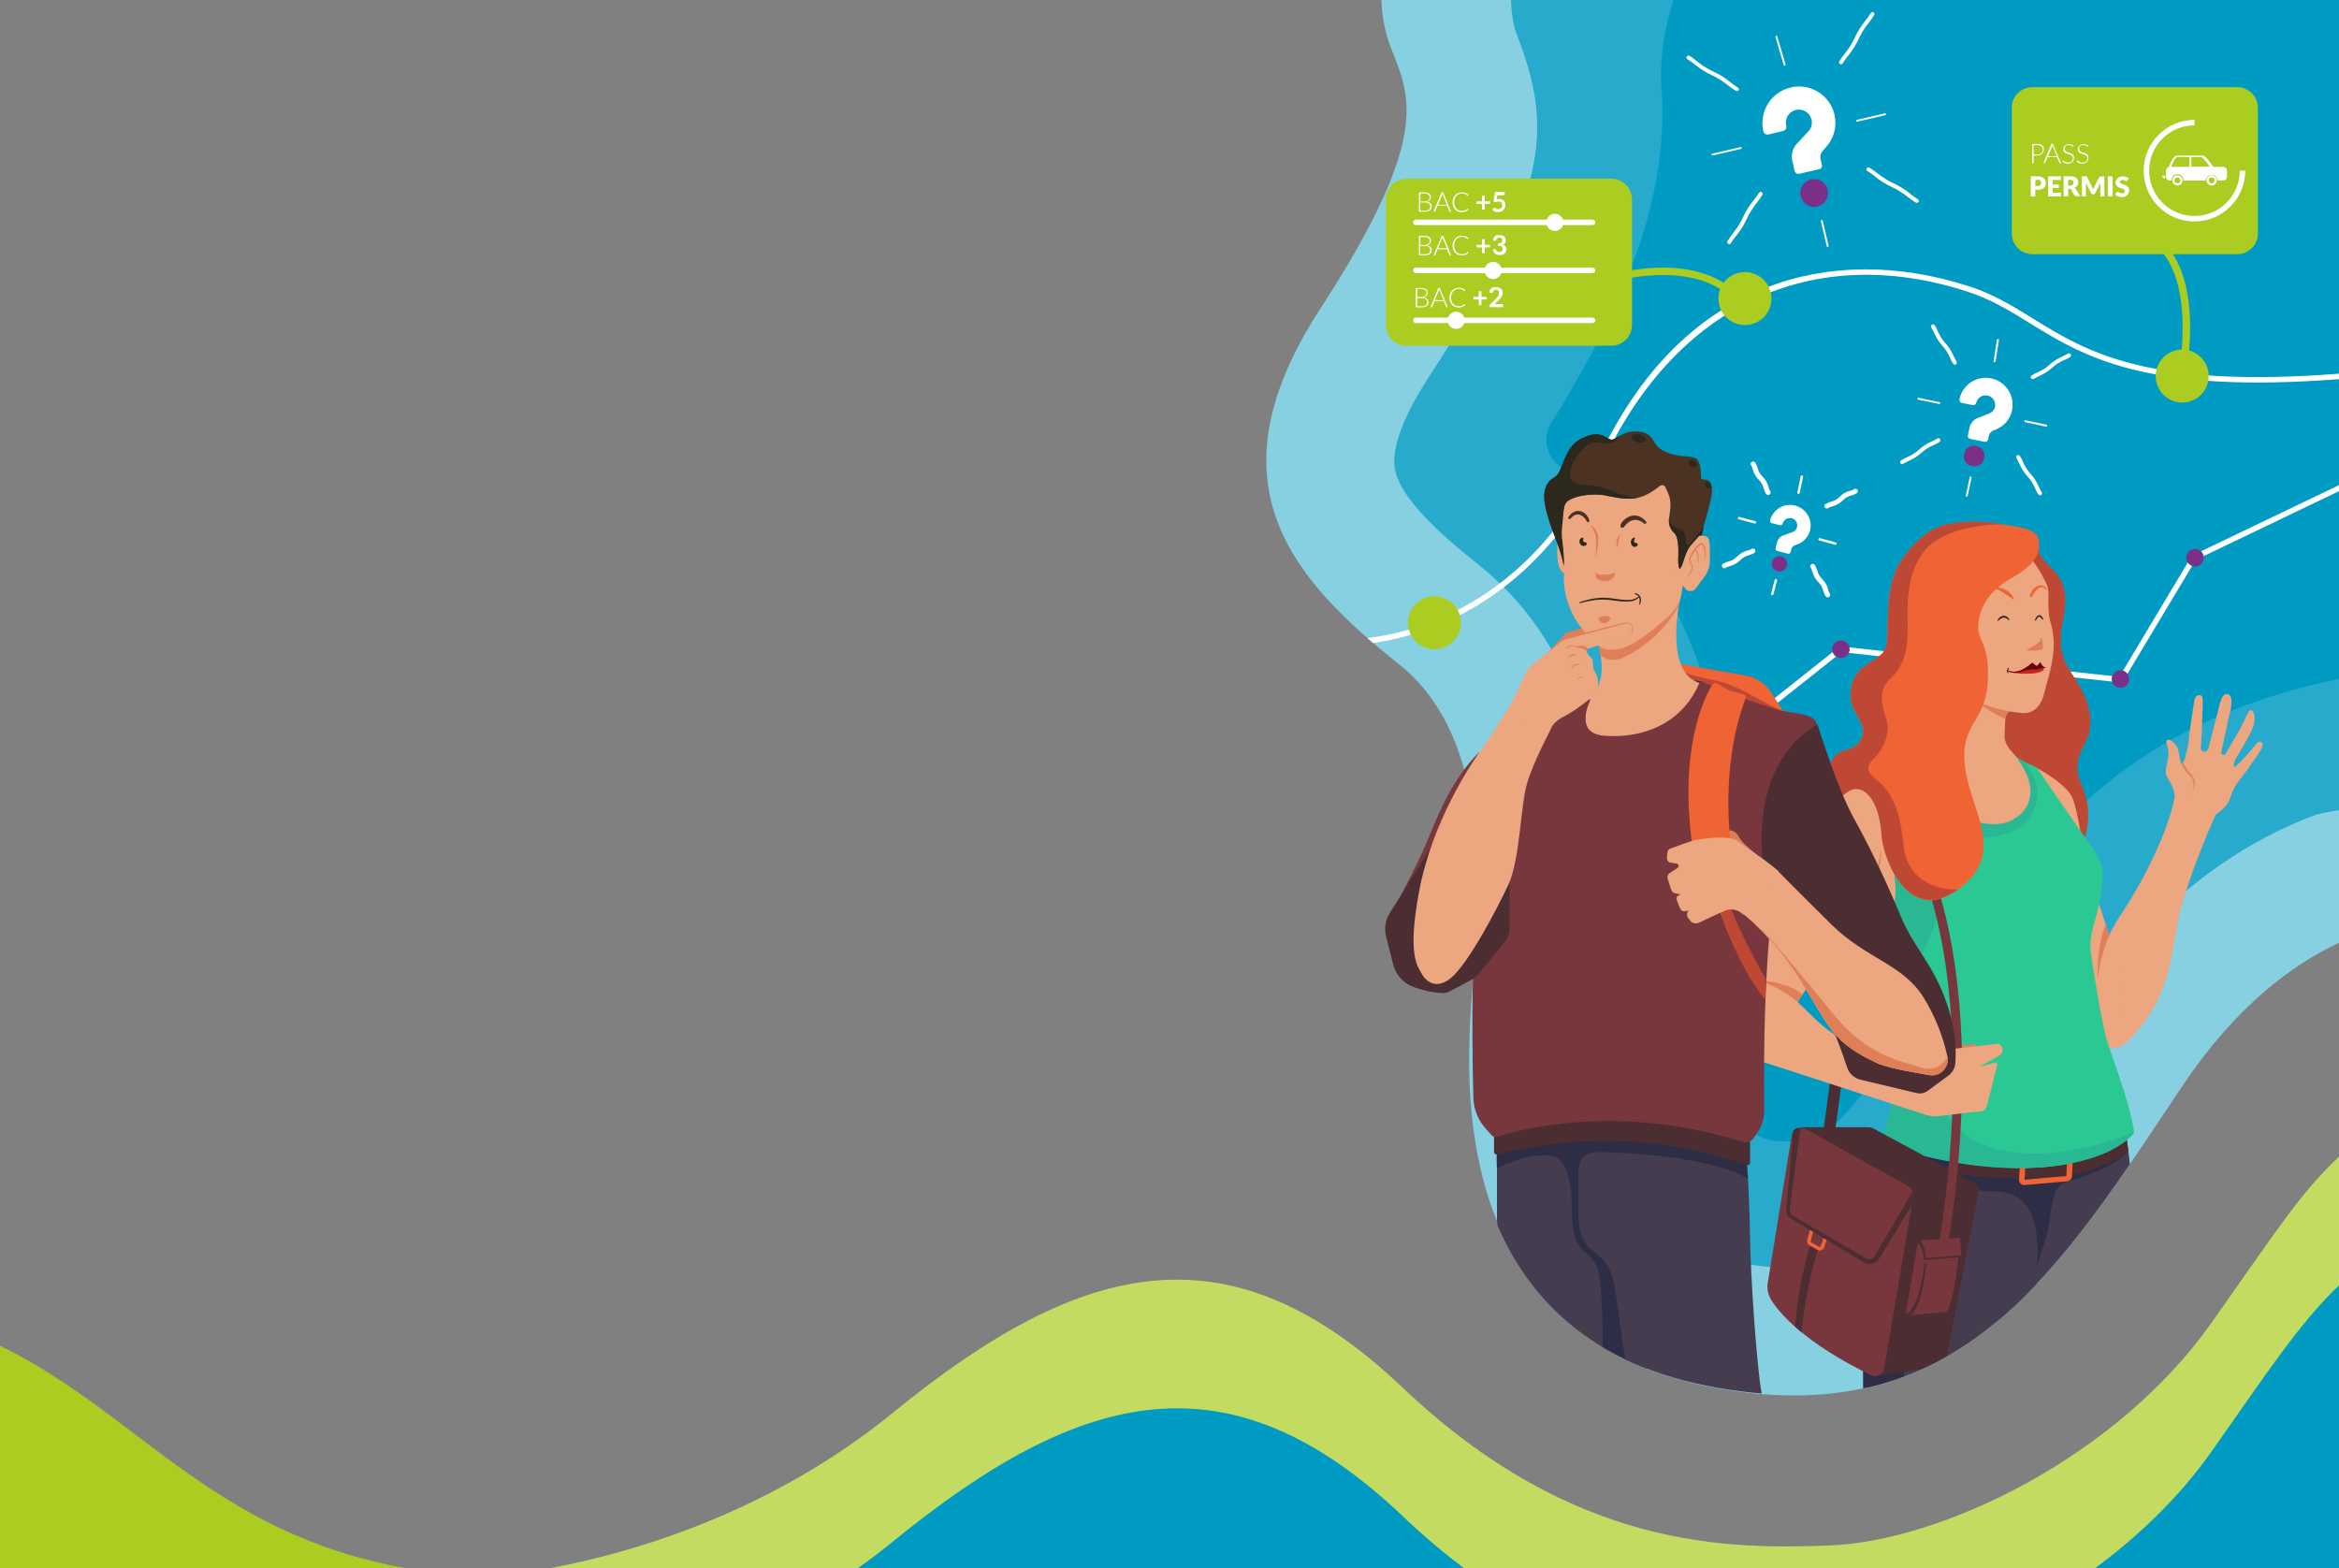 <?xml version="1.0" encoding="utf-8"?>
<!-- Generator: Adobe Illustrator 22.0.1, SVG Export Plug-In . SVG Version: 6.00 Build 0)  -->
<svg version="1.1" id="Calque_1" xmlns="http://www.w3.org/2000/svg" xmlns:xlink="http://www.w3.org/1999/xlink" x="0px" y="0px"
	 viewBox="0 0 1280 858.2" style="enable-background:new 0 0 1280 858.2;" xml:space="preserve">
<rect x="0" y="0" width="1280" height="858.2" fill="#808080" stroke="none"/>
<style type="text/css">
	.st0{fill:#C3DB61;}
	.st1{fill:#87D0E2;}
	.st2{fill:#27AACB;}
	.st3{fill:#009BC2;}
	.st4{fill:#ABCC21;}
	.st5{fill:#FFFFFF;}
	.st6{fill:#7B2F87;}
	.st7{clip-path:url(#SVGID_2_);}
	.st8{fill:#463C50;}
	.st9{fill:#2D2D46;}
	.st10{fill:none;}
	.st11{fill:#4B2D32;}
	.st12{fill:#F06335;}
	.st13{fill:#ECA680;}
	.st14{fill:#DF7F58;}
	.st15{fill:#BE4834;}
	.st16{fill:#2AC994;}
	.st17{fill:#2AB794;}
	.st18{fill:#78373C;}
	.st19{fill:#2D281E;}
	.st20{fill:#C62424;}
	.st21{fill:#660808;}
	.st22{clip-path:url(#SVGID_4_);}
	.st23{fill:#4B3223;}
	.st24{fill:#047D99;}
</style>
<title>maquette portrait v2</title>
<path class="st0" d="M1210.3,723.8c-51.9,73.6-147.8,119.8-209.6,122c-53.8,1.9-139.2,2.8-233-86.3S593.5,687.6,488.8,773
	c-72.8,59.4-154.7,80-197.9,87H1280V633C1258.7,653,1246,673.3,1210.3,723.8z"/>
<path class="st1" d="M722.3,169.3c-61.9,95.3-15.4,147.4,43.5,194.4s40.7,152.4,38.8,193.7s-7.7,174,130.4,201.4
	s192.5-64.8,259.3-164.5c29.1-43.5,60.1-66.4,85.8-78.4V0H756c0.2,9.1,2,18.2,5.4,26.7C771.3,52.6,784.2,74,722.3,169.3z"/>
<path class="st2" d="M781,207.8c-12,18.5-16.1,31-17.4,38.2s-0.3,11.7,0.9,14.9c5.7,15.7,27,34.1,44.9,48.4
	c80.3,64,70.8,179.2,66.3,234.6c-0.6,6.9-1,12.8-1.2,17c-0.8,16.1-2.3,49.7,8.3,78.2c7.2,19.2,21.1,42.4,65.8,51.3
	c10.9,2.3,22.1,3.5,33.2,3.6c27.8,0,49.1-8.7,71.5-29.1c25.3-23,49-58.7,74.1-96.3c2.9-4.3,5.7-8.6,8.6-12.9
	c43.2-64.6,92.2-95.3,131.3-109.8c4.2-1.1,8.4-1.9,12.7-2.5V0H826.9c0.2,11.8,3.2,19.1,3.2,19.1C850.7,72,847.2,106,781,207.8z"/>
<path class="st3" d="M909.4,50.3c3.1,54.3-16,109.7-60.5,181.1c-4.7,7.6-3,17.5,4,23.1l0.2,0.1c109.4,87.3,97.5,232.9,92.5,295
	c-0.5,5.7-0.8,11.6-1.1,14.6c-7.4,80.5,49.3,61.8,61.8,49c17.9-18.4,40.3-49.4,63-83.4c2.9-4.3,5.8-8.7,8.7-13
	c31.2-46.7,77.3-119.7,202.1-145.3V0H915.8C906.5,28.4,909.4,50.3,909.4,50.3z"/>
<path class="st4" d="M1112.2,47.7h112.1c6.2,0,11.3,5,11.3,11.3v68.8c0,6.2-5,11.3-11.3,11.3h-112.1c-6.2,0-11.3-5-11.3-11.3V58.9
	C1100.9,52.7,1106,47.7,1112.2,47.7z"/>
<path class="st4" d="M769.7,97.8h112.1c6.2,0,11.3,5,11.3,11.3v68.8c0,6.2-5,11.3-11.3,11.3H769.7c-6.2,0-11.3-5-11.3-11.3v-68.8
	C758.5,102.9,763.5,97.8,769.7,97.8z"/>
<path class="st4" d="M1196.2,206.1l-4-0.6c9.3-58.8-13.2-71.5-13.5-71.7l1.9-3.5C1181.7,130.9,1206,144.6,1196.2,206.1z"/>
<path class="st4" d="M949.1,164.7c-22.2-24.4-68.8-10-69.3-9.8l-1.2-3.8c2-0.6,49.5-15.3,73.4,11L949.1,164.7z"/>
<polygon class="st5" points="1199.5,304.1 1159.8,370.4 1007.5,353.8 1006.9,353.7 927.4,416.8 929.3,419.1 1007.8,356.9 
	1160.4,373.5 1161.3,373.6 1201.6,306.4 1280,268.8 1280,265.5 1199.9,303.9 "/>
<circle class="st6" cx="1007.4" cy="355.3" r="4.8"/>
<circle class="st6" cx="1160.4" cy="371.6" r="4.8"/>
<circle class="st6" cx="1201.2" cy="305.2" r="4.8"/>
<circle class="st6" cx="973.8" cy="308.6" r="4.2"/>
<path class="st5" d="M979.9,302.1l0.4-1.6c0.2-1,1-1.8,1.9-2.1l1.2-0.4c3.5-1.2,6.1-4,7.1-7.6c0-0.2,0.1-0.3,0.1-0.5
	c1.2-5.6-2-11.2-7.5-13l-0.7-0.2c-6-1.6-12.1,2-13.7,8l0,0c-0.2,0.7,0.2,1.4,0.9,1.6l4.4,1.1c0.7,0.2,1.4-0.2,1.6-0.9l0,0
	c0.5-2.1,2.7-3.4,4.9-2.9c2.1,0.5,3.4,2.6,2.9,4.8v0.2c-0.3,1.2-1.3,2.2-2.5,2.6L976,293c-1.7,0.6-3.1,2-3.5,3.8l-0.8,3.2
	c-0.2,0.7,0.2,1.3,0.9,1.5l5.8,1.5C979,303.2,979.7,302.8,979.9,302.1C979.9,302.2,979.9,302.1,979.9,302.1z"/>
<path class="st5" d="M999.7,278.3c-0.7,0-1.3-0.6-1.3-1.4c0-0.5,0.3-0.9,0.7-1.1c1-0.6,2-1,3.1-1.3c1.7-0.4,3.2-1.3,4.5-2.6
	c1.6-1.6,3.5-2.8,5.7-3.3c0.9-0.2,1.7-0.5,2.4-1c0.7-0.3,1.5,0,1.8,0.6c0.3,0.6,0.1,1.3-0.5,1.7c-1,0.6-2,1-3.1,1.3
	c-1.7,0.4-3.2,1.3-4.5,2.6c-1.6,1.6-3.5,2.7-5.7,3.3c-0.8,0.2-1.7,0.5-2.4,1C1000.2,278.2,1000,278.3,999.7,278.3z"/>
<path class="st5" d="M943.6,311c-0.7,0-1.3-0.6-1.3-1.4c0-0.5,0.3-0.9,0.7-1.1c1-0.6,2-1,3.1-1.3c1.7-0.4,3.2-1.3,4.5-2.6
	c1.6-1.6,3.5-2.8,5.7-3.3c0.9-0.2,1.7-0.5,2.4-1c0.7-0.3,1.5,0,1.8,0.6c0.3,0.6,0.1,1.3-0.5,1.7c-1,0.6-2,1-3.1,1.3
	c-1.7,0.4-3.2,1.3-4.5,2.6c-1.6,1.6-3.5,2.7-5.7,3.3c-0.8,0.2-1.7,0.5-2.4,1C944.1,310.9,943.9,311,943.6,311z"/>
<path class="st5" d="M1000.2,326.9c-0.5,0-0.9-0.3-1.2-0.7c-0.6-1-1-2-1.3-3.1c-0.4-1.7-1.3-3.2-2.6-4.5c-1.6-1.6-2.7-3.5-3.3-5.7
	c-0.2-0.8-0.5-1.7-1-2.4c-0.4-0.7-0.1-1.5,0.6-1.8c0.6-0.3,1.4-0.1,1.8,0.5c0.6,1,1,2,1.3,3.1c0.4,1.7,1.3,3.2,2.6,4.5
	c1.6,1.6,2.8,3.5,3.3,5.7c0.2,0.9,0.5,1.7,1,2.4c0.4,0.7,0.1,1.5-0.5,1.8C1000.7,326.9,1000.5,326.9,1000.2,326.9L1000.2,326.9z"/>
<path class="st5" d="M967.6,270.9c-0.5,0-0.9-0.3-1.2-0.7c-0.6-1-1-2-1.3-3.1c-0.4-1.7-1.3-3.2-2.6-4.5c-1.6-1.6-2.7-3.5-3.3-5.7
	c-0.2-0.8-0.5-1.7-1-2.4c-0.4-0.7-0.1-1.5,0.6-1.8c0.6-0.3,1.4-0.1,1.8,0.5c0.6,1,1,2,1.3,3.1c0.4,1.7,1.3,3.2,2.6,4.5
	c1.6,1.6,2.8,3.5,3.3,5.7c0.2,0.9,0.5,1.7,1,2.4c0.4,0.7,0.1,1.5-0.5,1.8C968,270.8,967.8,270.8,967.6,270.9L967.6,270.9z"/>
<path class="st5" d="M1004.4,298.1h-0.2l-8.6-2.3c-0.4-0.1-0.6-0.5-0.5-0.8s0.5-0.6,0.8-0.5l0,0l8.6,2.3c0.4,0.1,0.6,0.5,0.5,0.8
	C1005,298,1004.7,298.2,1004.4,298.1L1004.4,298.1z"/>
<path class="st5" d="M969.9,325.7h-0.2c-0.4-0.1-0.6-0.5-0.5-0.8c0,0,0,0,0,0l2-7.5c0.1-0.4,0.5-0.6,0.8-0.5
	c0.4,0.1,0.6,0.5,0.5,0.8l0,0l-2,7.5C970.4,325.5,970.2,325.7,969.9,325.7z"/>
<path class="st5" d="M960.4,286.5h-0.2l-8.6-2.3c-0.4-0.1-0.6-0.5-0.5-0.8s0.5-0.6,0.8-0.5l0,0l8.6,2.3c0.4,0.1,0.6,0.5,0.5,0.8
	C961,286.4,960.7,286.6,960.4,286.5L960.4,286.5z"/>
<path class="st5" d="M984.2,270.3h-0.1c-0.4-0.1-0.6-0.4-0.5-0.8c0,0,0,0,0,0l1.8-8.8c0.1-0.4,0.4-0.6,0.8-0.5
	c0.4,0.1,0.6,0.4,0.5,0.8l-1.8,8.8C984.8,270.1,984.5,270.3,984.2,270.3z"/>
<path class="st6" d="M1081.1,244l0.8,0.2c2.8,0.6,4.6,3.3,4,6.1l-0.2,0.8c-0.6,2.8-3.3,4.6-6.1,4l-0.8-0.2c-2.8-0.6-4.6-3.3-4-6.1
	l0.2-0.8C1075.6,245.2,1078.3,243.4,1081.1,244z"/>
<path class="st5" d="M1088,240.6l0.4-2.1c0.3-1.3,1.2-2.4,2.4-2.9l1.5-0.6c4.5-1.8,7.8-5.7,8.8-10.4c0-0.2,0.1-0.4,0.1-0.7
	c1.2-7.4-3.3-14.6-10.6-16.6l-0.9-0.2c-7.9-1.7-15.8,3.4-17.4,11.4c0,0,0,0,0,0l0,0c-0.2,0.9,0.4,1.8,1.3,2l5.9,1.2
	c0.9,0.2,1.8-0.4,2-1.3l0,0c0.7-2.8,3.5-4.6,6.3-3.9c2.7,0.6,4.4,3.2,4,5.9c0,0.1,0,0.2,0,0.2c-0.4,1.6-1.5,3-3.1,3.6l-6.5,2.6
	c-2.2,0.9-3.9,2.9-4.4,5.3l-0.9,4.2c-0.2,0.9,0.4,1.7,1.3,1.9l7.8,1.6C1086.9,242,1087.8,241.4,1088,240.6z"/>
<path class="st5" d="M1112.4,207.5c-0.6,0-1.1-0.5-1.1-1.1c0-0.4,0.2-0.7,0.5-0.9c1.1-0.7,2.3-1.4,3.6-1.9c2.3-1,4.3-2.3,6.2-4
	c2-1.8,4.3-3.3,6.8-4.4c1.1-0.5,2.2-1.1,3.3-1.7c0.5-0.3,1.2-0.2,1.5,0.3c0.3,0.5,0.2,1.2-0.3,1.5l0,0c-1.1,0.8-2.3,1.4-3.6,1.9
	c-2.3,1-4.3,2.3-6.2,4c-2,1.8-4.3,3.3-6.8,4.4c-1.1,0.5-2.2,1.1-3.3,1.7C1112.8,207.5,1112.6,207.5,1112.4,207.5z"/>
<path class="st5" d="M1040.9,254c-0.6,0-1.1-0.5-1.1-1.1c0-0.4,0.2-0.7,0.5-0.9c1.1-0.7,2.3-1.4,3.6-1.9c2.3-1,4.3-2.3,6.2-4
	c2-1.8,4.3-3.3,6.8-4.4c1.1-0.5,2.2-1.1,3.3-1.7c0.5-0.3,1.2-0.2,1.5,0.3c0.3,0.5,0.2,1.2-0.3,1.5l0,0c-1.1,0.8-2.3,1.4-3.6,1.9
	c-2.3,1-4.3,2.3-6.2,4c-2,1.8-4.3,3.3-6.8,4.4c-1.1,0.5-2.2,1.1-3.3,1.7C1041.4,253.9,1041.2,254,1040.9,254z"/>
<path class="st5" d="M1116.4,271.1c-0.4,0-0.7-0.2-0.9-0.5c-0.8-1.1-1.4-2.3-1.9-3.6c-1-2.3-2.3-4.4-4-6.2c-1.8-2-3.3-4.3-4.4-6.8
	c-0.5-1.1-1.1-2.2-1.7-3.3c-0.3-0.5-0.2-1.2,0.3-1.5c0.5-0.3,1.2-0.2,1.5,0.3c0.8,1.1,1.4,2.3,1.9,3.6c1,2.3,2.3,4.3,4,6.2
	c1.8,2,3.3,4.3,4.4,6.8c0.5,1.1,1.1,2.2,1.7,3.3c0.3,0.5,0.2,1.2-0.3,1.5C1116.8,271,1116.6,271.1,1116.4,271.1L1116.4,271.1z"/>
<path class="st5" d="M1069.8,199.6c-0.4,0-0.7-0.2-0.9-0.5c-0.8-1.1-1.4-2.3-1.9-3.6c-1-2.3-2.3-4.3-4-6.2c-1.8-2-3.3-4.3-4.4-6.8
	c-0.5-1.1-1.1-2.2-1.7-3.3c-0.3-0.5-0.2-1.2,0.3-1.5c0.5-0.3,1.2-0.2,1.5,0.3c0.8,1.1,1.4,2.3,1.9,3.6c1,2.3,2.3,4.3,4,6.2
	c1.8,2,3.3,4.3,4.4,6.8c0.5,1.1,1.1,2.2,1.7,3.3c0.3,0.5,0.2,1.2-0.3,1.5C1070.2,199.6,1070,199.6,1069.8,199.6L1069.8,199.6z"/>
<path class="st5" d="M1119.8,233.5h-0.1l-11.5-2.5c-0.3-0.1-0.5-0.3-0.4-0.6c0,0,0,0,0,0c0.1-0.3,0.3-0.5,0.6-0.4l11.5,2.4
	c0.3,0.1,0.5,0.3,0.4,0.6C1120.3,233.3,1120.1,233.4,1119.8,233.5L1119.8,233.5z"/>
<path class="st5" d="M1076.3,271.8h-0.1c-0.3-0.1-0.5-0.3-0.4-0.6c0,0,0,0,0,0l2.1-10c0.1-0.3,0.3-0.5,0.6-0.4
	c0.3,0.1,0.5,0.3,0.4,0.6c0,0,0,0,0,0l-2.1,10C1076.8,271.6,1076.6,271.8,1076.3,271.8z"/>
<path class="st5" d="M1061.3,221.1h-0.1l-11.5-2.4c-0.3-0.1-0.5-0.3-0.4-0.6c0,0,0,0,0,0c0.1-0.3,0.3-0.5,0.6-0.4l11.5,2.4
	c0.3,0.1,0.5,0.3,0.4,0.6C1061.8,220.9,1061.5,221.1,1061.3,221.1L1061.3,221.1z"/>
<path class="st5" d="M1091.5,198.2L1091.5,198.2c-0.4,0-0.6-0.3-0.5-0.6c0,0,0,0,0,0l1.8-11.6c0-0.3,0.3-0.5,0.6-0.5
	c0.3,0,0.5,0.3,0.5,0.6l-1.8,11.6C1092,198,1091.8,198.2,1091.5,198.2z"/>
<path class="st5" d="M997,90.2l-0.7-2.9c-0.4-1.8,0.1-3.6,1.3-4.9l1.5-1.7c4.5-4.8,6.3-11.5,4.8-17.9c-0.1-0.3-0.1-0.6-0.2-0.9
	c-2.8-9.9-12.5-16-22.6-14.3c-0.4,0.1-0.8,0.2-1.2,0.3c-10.8,2.5-17.4,13.3-14.9,24c0,0,0,0,0,0l0,0c0.3,1.3,1.6,2,2.8,1.7l7.9-1.9
	c1.3-0.3,2.1-1.5,1.8-2.8l0,0c-1-3.8,1.3-7.7,5.1-8.7s7.7,1.3,8.7,5.1l0,0c0,0.1,0,0.2,0.1,0.3c0.5,2.2-0.2,4.6-1.7,6.2l-6.5,7
	c-2.2,2.4-3.1,5.8-2.4,9l1.3,5.7c0.3,1.2,1.5,1.9,2.7,1.6l10.5-2.5C996.5,92.6,997.3,91.4,997,90.2C997,90.2,997,90.2,997,90.2z"/>
<circle class="st6" cx="992.8" cy="105.6" r="7.6"/>
<path class="st5" d="M1007.5,35.2c-0.6,0-1.1-0.5-1.1-1.1c0-0.2,0.1-0.4,0.2-0.6c0.9-1.5,2-3,3.1-4.4c1.1-1.3,2.1-2.7,3-4.2
	c0.9-1.4,1.7-3,2.4-4.5c0.7-1.6,1.6-3.2,2.6-4.7c0.9-1.5,2-3,3.1-4.4c1.1-1.3,2.1-2.7,3-4.2c0.3-0.5,1-0.6,1.5-0.3
	c0.5,0.3,0.6,1,0.3,1.5c-0.9,1.5-2,3-3.1,4.4c-1.1,1.3-2.1,2.7-3,4.2c-0.9,1.4-1.7,3-2.4,4.5c-0.7,1.6-1.6,3.2-2.6,4.7
	c-0.9,1.5-2,3-3.1,4.4c-1.1,1.3-2.1,2.7-3,4.2C1008.2,35,1007.8,35.2,1007.5,35.2z"/>
<path class="st5" d="M946.3,133.6c-0.6,0-1.1-0.5-1.1-1.1c0-0.2,0.1-0.4,0.2-0.6c0.9-1.5,2-3,3.1-4.4c2.1-2.7,4-5.6,5.4-8.7
	c1.5-3.3,3.4-6.3,5.7-9.1c1.1-1.3,2.1-2.7,3-4.2c0.3-0.5,1-0.7,1.5-0.3c0.5,0.3,0.7,1,0.3,1.5c0,0,0,0,0,0c-0.9,1.5-2,3-3.1,4.4
	c-2.1,2.7-4,5.6-5.4,8.7c-1.5,3.3-3.4,6.3-5.7,9.1c-1.1,1.3-2.1,2.7-3,4.2C947.1,133.4,946.7,133.6,946.3,133.6z"/>
<path class="st5" d="M1048.9,111c-0.2,0-0.4-0.1-0.6-0.2c-1.5-0.9-3-2-4.4-3.1c-2.7-2.1-5.6-4-8.7-5.4c-3.3-1.5-6.3-3.4-9.1-5.7
	c-1.3-1.1-2.7-2.1-4.2-3c-0.5-0.3-0.6-1-0.3-1.5c0.3-0.5,1-0.6,1.5-0.3l0,0c1.5,0.9,3,2,4.4,3.1c2.7,2.1,5.6,4,8.7,5.4
	c3.3,1.5,6.3,3.4,9.1,5.7c1.3,1.1,2.7,2.1,4.2,3c0.5,0.3,0.7,0.9,0.5,1.4C1049.7,110.8,1049.3,111.1,1048.9,111L1048.9,111z"/>
<path class="st5" d="M950.4,49.8c-0.2,0-0.4-0.1-0.6-0.2c-1.5-0.9-3-2-4.4-3.1c-2.7-2.1-5.6-4-8.7-5.4c-1.6-0.7-3.2-1.6-4.7-2.6
	c-1.5-0.9-3-2-4.4-3.1c-1.3-1.1-2.7-2.1-4.2-3c-0.5-0.3-0.7-1-0.3-1.5c0.3-0.5,1-0.7,1.5-0.3c0,0,0,0,0,0c1.5,0.9,3,2,4.4,3.2
	c1.3,1.1,2.7,2.1,4.2,3c1.4,0.9,3,1.7,4.5,2.4c3.3,1.5,6.3,3.4,9.1,5.7c1.3,1.1,2.7,2.1,4.2,3c0.5,0.3,0.7,0.9,0.5,1.4
	c-0.2,0.4-0.6,0.6-1,0.6L950.4,49.8z"/>
<path class="st5" d="M1016.2,66.6c-0.3-0.1-0.5-0.3-0.4-0.6c0-0.2,0.1-0.3,0.3-0.4l15.5-3.6c0.3,0,0.5,0.2,0.5,0.5
	c0,0.2-0.1,0.4-0.3,0.5l-15.5,3.6H1016.2z"/>
<path class="st5" d="M1000.2,135.2c-0.2,0-0.5-0.2-0.5-0.4l-3.2-13.6c-0.1-0.3,0-0.6,0.2-0.7c0.3-0.1,0.6,0,0.7,0.2
	c0,0.1,0.1,0.2,0.1,0.2l3.2,13.6C1000.8,134.9,1000.6,135.1,1000.2,135.2C1000.3,135.2,1000.3,135.2,1000.2,135.2L1000.2,135.2z"/>
<path class="st5" d="M937.1,85.1c-0.3-0.1-0.5-0.3-0.4-0.6c0-0.2,0.1-0.3,0.3-0.4l15.5-3.6c0.3-0.1,0.6,0.1,0.6,0.4c0,0,0,0,0,0
	c0.1,0.3-0.1,0.6-0.4,0.6c0,0,0,0,0,0l-15.5,3.6L937.1,85.1z"/>
<path class="st5" d="M976.6,35.9c-0.2,0-0.4-0.2-0.5-0.4l-4.5-15.3c0-0.3,0.2-0.6,0.5-0.6c0.2,0,0.4,0.1,0.5,0.3l4.5,15.3
	c0.1,0.3-0.1,0.6-0.4,0.7c0,0,0,0,0,0L976.6,35.9z"/>
<path class="st5" d="M1191.6,95.9c-1.6,0-2.8,1.3-2.8,2.8c0,1.6,1.3,2.8,2.8,2.8c1.6,0,2.8-1.3,2.8-2.8c0,0,0,0,0,0
	C1194.4,97.2,1193.1,95.9,1191.6,95.9z M1191.6,100.3c-0.9,0-1.6-0.7-1.6-1.6s0.7-1.6,1.6-1.6s1.6,0.7,1.6,1.6
	C1193.2,99.6,1192.5,100.3,1191.6,100.3L1191.6,100.3z"/>
<path class="st5" d="M1210.3,95.9c-1.6,0-2.8,1.3-2.8,2.8c0,1.6,1.3,2.8,2.8,2.8c1.6,0,2.8-1.3,2.8-2.8c0,0,0,0,0,0
	C1213.2,97.2,1211.9,95.9,1210.3,95.9z M1210.3,100.3c-0.9,0-1.6-0.7-1.6-1.6s0.7-1.6,1.6-1.6s1.6,0.7,1.6,1.6
	C1212,99.6,1211.3,100.3,1210.3,100.3C1210.4,100.4,1210.4,100.4,1210.3,100.3z"/>
<path class="st5" d="M1184.8,96.2h-1.8l1,1.4h1c-0.1-0.3-0.2-0.7-0.2-1L1184.8,96.2z"/>
<path class="st5" d="M1216.6,91.3h-5.4c0,0-4-6.1-5.5-6.1h-14.3c-1.1,0-2.1,0.4-4.6,6.2l0,0c-0.9,0.3-1.5,1.1-1.5,2.1v3.1
	c0,1.2,1,2.2,2.2,2.2l0,0h0.8c-0.1-1.8,1.3-3.4,3.1-3.5s3.4,1.3,3.5,3.1c0,0.1,0,0.2,0,0.4h12.1c0.1-1.8,1.7-3.2,3.5-3.1
	c1.7,0.1,3,1.4,3.1,3.1h2.9c1.2,0,2.2-1,2.2-2.2c0,0,0,0,0,0v-3.1C1218.8,92.3,1217.8,91.3,1216.6,91.3z M1199.2,85.9h5.3
	c1,0,4.8,5.3,4.8,5.3h-10.1V85.9z M1192.1,85.9h6.1v5.4h-10C1190.1,86.2,1191.1,85.9,1192.1,85.9L1192.1,85.9z"/>
<path class="st5" d="M776.5,115.9v-10.6h3c0.5,0,1.1,0.1,1.6,0.2c0.4,0.1,0.8,0.3,1.1,0.5c0.3,0.2,0.5,0.5,0.7,0.8
	c0.1,0.4,0.2,0.7,0.2,1.1c0,0.3-0.1,0.6-0.2,0.8c-0.1,0.3-0.2,0.5-0.4,0.7c-0.2,0.2-0.4,0.4-0.7,0.6c-0.3,0.2-0.6,0.3-0.9,0.4
	c0.7,0.1,1.4,0.4,1.9,0.8c0.5,0.4,0.7,1.1,0.7,1.7c0,0.4-0.1,0.8-0.2,1.2c-0.2,0.4-0.4,0.7-0.7,0.9c-0.3,0.3-0.7,0.5-1.1,0.6
	c-0.5,0.1-1,0.2-1.5,0.2L776.5,115.9z M777.2,110.3h2.3c0.4,0,0.9-0.1,1.3-0.2c0.3-0.1,0.6-0.3,0.9-0.5c0.2-0.2,0.4-0.4,0.5-0.7
	c0.1-0.3,0.2-0.5,0.2-0.8c0-0.6-0.2-1.2-0.7-1.6c-0.6-0.4-1.4-0.6-2.1-0.6h-2.3V110.3z M777.2,110.8v4.5h2.7
	c0.8,0.1,1.5-0.2,2.1-0.6c0.5-0.4,0.7-1.1,0.7-1.7c0-0.3-0.1-0.6-0.2-0.9c-0.1-0.3-0.3-0.5-0.5-0.7c-0.3-0.2-0.6-0.3-0.9-0.4
	c-0.4-0.1-0.8-0.2-1.2-0.2L777.2,110.8z"/>
<path class="st5" d="M794.1,115.9h-0.6c-0.1,0-0.1,0-0.2-0.1c0,0-0.1-0.1-0.1-0.2l-1.3-3.1h-5.2l-1.3,3.1c0,0.1-0.1,0.1-0.1,0.1
	c-0.1,0-0.1,0.1-0.2,0.1h-0.6l4.4-10.6h0.8L794.1,115.9z M787,112.1h4.8l-2.2-5.4c0-0.1-0.1-0.2-0.1-0.3l-0.1-0.3l-0.1,0.3l-0.1,0.3
	L787,112.1z"/>
<path class="st5" d="M803.2,114.2c0,0,0.1,0,0.1,0.1l0.3,0.3c-0.2,0.2-0.5,0.4-0.7,0.6c-0.3,0.2-0.5,0.4-0.8,0.5
	c-0.3,0.1-0.7,0.2-1,0.3c-0.4,0.1-0.8,0.1-1.2,0.1c-0.7,0-1.4-0.1-2-0.4c-0.6-0.2-1.1-0.6-1.6-1.1c-0.4-0.5-0.8-1.1-1-1.7
	c-0.3-0.7-0.4-1.5-0.4-2.2c0-0.8,0.1-1.5,0.4-2.2c0.2-0.6,0.6-1.2,1.1-1.7c0.5-0.5,1-0.9,1.6-1.1c0.7-0.3,1.4-0.4,2.1-0.4
	c0.4,0,0.7,0,1.1,0.1c0.3,0.1,0.6,0.1,0.9,0.3c0.3,0.1,0.5,0.2,0.8,0.4c0.3,0.2,0.5,0.3,0.7,0.6l-0.2,0.3c0,0.1-0.1,0.1-0.2,0.1
	c-0.1,0-0.1,0-0.2-0.1l-0.3-0.2l-0.4-0.3c-0.2-0.1-0.4-0.2-0.5-0.3c-0.2-0.1-0.5-0.2-0.7-0.2c-0.3-0.1-0.6-0.1-0.9-0.1
	c-0.6,0-1.2,0.1-1.8,0.3c-0.5,0.2-1,0.6-1.4,1c-0.4,0.4-0.7,0.9-0.9,1.5c-0.2,0.6-0.3,1.3-0.3,2c0,0.7,0.1,1.4,0.3,2
	c0.2,0.6,0.5,1.1,0.9,1.5c0.4,0.4,0.8,0.7,1.3,0.9c0.5,0.2,1.1,0.3,1.7,0.3c0.3,0,0.7,0,1-0.1c0.3,0,0.6-0.1,0.8-0.2
	c0.2-0.1,0.5-0.2,0.7-0.4c0.2-0.2,0.4-0.3,0.6-0.5h0.1L803.2,114.2z"/>
<path class="st5" d="M812.5,107.1v3.1h2.9v1.4h-2.9v3.1H811v-3.1h-2.9v-1.4h2.9v-3.1H812.5z"/>
<path class="st5" d="M823.5,105.9c0,0.2-0.1,0.5-0.3,0.7c-0.2,0.2-0.5,0.3-0.8,0.3h-3L819,109c0.4-0.1,0.9-0.1,1.3-0.2
	c0.5,0,1,0.1,1.5,0.3c0.4,0.2,0.8,0.4,1.1,0.7c0.3,0.3,0.5,0.7,0.7,1.1c0.2,0.4,0.2,0.9,0.2,1.3c0,0.5-0.1,1.1-0.3,1.6
	c-0.2,0.5-0.5,0.9-0.8,1.2c-0.4,0.3-0.8,0.6-1.3,0.8c-0.5,0.2-1.1,0.3-1.6,0.3c-0.3,0-0.7,0-1-0.1c-0.3-0.1-0.6-0.2-0.9-0.3
	c-0.3-0.1-0.5-0.2-0.7-0.4c-0.2-0.1-0.4-0.3-0.6-0.5l0.6-0.8c0.1-0.2,0.3-0.3,0.5-0.3c0.1,0,0.3,0,0.4,0.1l0.5,0.3
	c0.2,0.1,0.4,0.2,0.6,0.3c0.3,0.1,0.5,0.1,0.8,0.1c0.3,0,0.6-0.1,0.9-0.2c0.2-0.1,0.5-0.3,0.7-0.5c0.2-0.2,0.3-0.4,0.4-0.7
	c0.1-0.3,0.1-0.6,0.1-0.9c0-0.5-0.2-1-0.5-1.4c-0.4-0.4-1-0.5-1.5-0.5c-0.5,0-1.1,0.1-1.6,0.3l-1.2-0.3l0.9-5.3h5.4L823.5,105.9z"/>
<path class="st5" d="M774.7,168.2v-10.6h3c0.5,0,1.1,0.1,1.6,0.2c0.4,0.1,0.8,0.3,1.1,0.5c0.3,0.2,0.5,0.5,0.7,0.9
	c0.1,0.4,0.2,0.7,0.2,1.1c0,0.3-0.1,0.6-0.2,0.8c-0.1,0.3-0.2,0.5-0.4,0.7c-0.2,0.2-0.4,0.4-0.7,0.6c-0.3,0.2-0.6,0.3-0.9,0.4
	c0.7,0.1,1.4,0.4,1.9,0.8c0.5,0.4,0.7,1.1,0.7,1.7c0,0.4-0.1,0.8-0.2,1.2c-0.2,0.4-0.4,0.7-0.7,0.9c-0.3,0.3-0.7,0.5-1.1,0.6
	c-0.5,0.1-1,0.2-1.5,0.2L774.7,168.2z M775.5,162.5h2.3c0.4,0,0.9-0.1,1.3-0.2c0.3-0.1,0.6-0.3,0.9-0.5c0.2-0.2,0.4-0.4,0.5-0.7
	c0.1-0.3,0.2-0.5,0.2-0.8c0-0.6-0.2-1.2-0.7-1.6c-0.6-0.4-1.4-0.6-2.1-0.6h-2.3V162.5z M775.5,163.1v4.5h2.7
	c0.8,0.1,1.5-0.2,2.1-0.6c0.5-0.4,0.7-1.1,0.7-1.7c0-0.3-0.1-0.6-0.2-0.9c-0.1-0.3-0.3-0.5-0.5-0.7c-0.3-0.2-0.6-0.3-0.9-0.4
	c-0.4-0.1-0.8-0.2-1.2-0.1L775.5,163.1z"/>
<path class="st5" d="M792.3,168.2h-0.6c-0.1,0-0.1,0-0.2-0.1c0,0-0.1-0.1-0.1-0.1l-1.3-3.1H785l-1.3,3.1c0,0.1-0.1,0.1-0.1,0.1
	c-0.1,0-0.1,0.1-0.2,0.1h-0.6l4.3-10.6h0.8L792.3,168.2z M785.2,164.3h4.8l-2.2-5.3c0-0.1-0.1-0.2-0.1-0.3l-0.1-0.3l-0.1,0.3
	l-0.1,0.3L785.2,164.3z"/>
<path class="st5" d="M801.5,166.4c0,0,0.1,0,0.1,0.1l0.3,0.3c-0.2,0.2-0.5,0.4-0.7,0.6c-0.3,0.2-0.5,0.4-0.8,0.5
	c-0.3,0.1-0.7,0.2-1,0.3c-0.4,0.1-0.8,0.1-1.2,0.1c-0.7,0-1.4-0.1-2-0.4c-0.6-0.2-1.1-0.6-1.6-1.1c-0.4-0.5-0.8-1.1-1-1.7
	c-0.3-0.7-0.4-1.5-0.4-2.2c0-0.8,0.1-1.5,0.4-2.2c0.2-0.6,0.6-1.2,1.1-1.7c0.5-0.5,1-0.9,1.6-1.1c0.7-0.3,1.4-0.4,2.1-0.4
	c0.4,0,0.7,0,1.1,0.1c0.3,0.1,0.6,0.1,0.9,0.3c0.3,0.1,0.5,0.2,0.8,0.4c0.3,0.2,0.5,0.3,0.7,0.6l-0.2,0.3c0,0.1-0.1,0.1-0.2,0.1
	c-0.1,0-0.1,0-0.2-0.1l-0.3-0.2l-0.4-0.3c-0.2-0.1-0.4-0.2-0.5-0.3c-0.2-0.1-0.5-0.2-0.7-0.2c-0.3-0.1-0.6-0.1-0.9-0.1
	c-0.6,0-1.2,0.1-1.8,0.3c-0.5,0.2-1,0.6-1.4,1c-0.4,0.4-0.7,0.9-0.9,1.5c-0.2,0.6-0.3,1.3-0.3,2c0,0.7,0.1,1.4,0.3,2
	c0.2,0.6,0.5,1.1,0.9,1.5c0.4,0.4,0.8,0.7,1.3,0.9c0.5,0.2,1.1,0.3,1.7,0.3c0.3,0,0.7,0,1-0.1c0.3,0,0.6-0.1,0.8-0.2
	c0.2-0.1,0.5-0.2,0.7-0.4c0.2-0.2,0.4-0.3,0.6-0.5h0.1L801.5,166.4z"/>
<path class="st5" d="M810.7,159.4v3.1h2.9v1.4h-2.9v3.1h-1.5v-3.1h-2.9v-1.4h2.9v-3.1H810.7z"/>
<path class="st5" d="M818.9,157.2c0.5,0,0.9,0.1,1.4,0.2c0.4,0.1,0.8,0.4,1.1,0.6c0.3,0.3,0.5,0.6,0.7,1c0.2,0.4,0.3,0.8,0.3,1.3
	c0,0.4-0.1,0.8-0.2,1.1c-0.1,0.4-0.3,0.7-0.5,1c-0.2,0.3-0.4,0.6-0.7,0.9l-0.8,0.9l-2.5,2.5c0.2-0.1,0.5-0.1,0.7-0.2
	c0.2,0,0.4-0.1,0.7-0.1h2.8c0.2,0,0.3,0.1,0.5,0.2c0.1,0.1,0.2,0.3,0.2,0.4v1.1H815v-0.6c0-0.1,0-0.3,0.1-0.4
	c0.1-0.1,0.1-0.3,0.3-0.4l3.3-3.3c0.3-0.3,0.5-0.5,0.7-0.8c0.2-0.2,0.4-0.5,0.5-0.8c0.1-0.2,0.3-0.5,0.3-0.8
	c0.1-0.3,0.1-0.5,0.1-0.8c0-0.2,0-0.5-0.1-0.7c-0.1-0.2-0.2-0.4-0.3-0.5c-0.1-0.1-0.3-0.2-0.5-0.3c-0.2-0.1-0.4-0.1-0.7-0.1
	c-0.4,0-0.8,0.1-1.1,0.3c-0.3,0.2-0.5,0.5-0.6,0.9c0,0.2-0.1,0.3-0.3,0.4c-0.1,0.1-0.3,0.1-0.4,0.1h-0.3l-1-0.2
	c0.1-0.5,0.2-0.9,0.4-1.4c0.2-0.4,0.5-0.7,0.8-1c0.3-0.3,0.7-0.5,1.1-0.6C817.9,157.3,818.4,157.2,818.9,157.2z"/>
<path class="st5" d="M776.5,139.7v-10.6h3c0.5,0,1.1,0.1,1.6,0.2c0.4,0.1,0.8,0.3,1.1,0.5c0.3,0.2,0.5,0.5,0.7,0.9
	c0.1,0.4,0.2,0.7,0.2,1.1c0,0.3-0.1,0.6-0.2,0.8c-0.1,0.3-0.2,0.5-0.4,0.7c-0.2,0.2-0.4,0.4-0.7,0.6c-0.3,0.2-0.6,0.3-0.9,0.4
	c0.7,0.1,1.4,0.4,1.9,0.8c0.5,0.4,0.7,1.1,0.7,1.7c0,0.4-0.1,0.8-0.2,1.2c-0.2,0.4-0.4,0.7-0.7,0.9c-0.3,0.3-0.7,0.5-1.1,0.6
	c-0.5,0.1-1,0.2-1.5,0.2L776.5,139.7z M777.2,134.1h2.3c0.4,0,0.9-0.1,1.3-0.2c0.3-0.1,0.6-0.3,0.9-0.5c0.2-0.2,0.4-0.4,0.5-0.7
	c0.1-0.3,0.2-0.5,0.2-0.8c0-0.6-0.2-1.2-0.7-1.6c-0.6-0.4-1.4-0.6-2.1-0.6h-2.3V134.1z M777.2,134.6v4.5h2.7
	c0.8,0.1,1.5-0.2,2.1-0.6c0.5-0.4,0.7-1.1,0.7-1.7c0-0.3-0.1-0.6-0.2-0.9c-0.1-0.3-0.3-0.5-0.5-0.7c-0.3-0.2-0.6-0.3-0.9-0.4
	c-0.4-0.1-0.8-0.2-1.2-0.1L777.2,134.6z"/>
<path class="st5" d="M794.1,139.7h-0.6c-0.1,0-0.1,0-0.2-0.1c0,0-0.1-0.1-0.1-0.1l-1.3-3.1h-5.2l-1.2,3.1c0,0.1-0.1,0.1-0.1,0.1
	c-0.1,0-0.1,0.1-0.2,0.1h-0.6l4.4-10.6h0.8L794.1,139.7z M787,135.8h4.8l-2.2-5.4c0-0.1-0.1-0.2-0.1-0.3s-0.1-0.2-0.1-0.3l-0.1,0.3
	l-0.1,0.3L787,135.8z"/>
<path class="st5" d="M803.2,137.9c0,0,0.1,0,0.1,0.1l0.3,0.3c-0.2,0.2-0.5,0.4-0.7,0.6c-0.3,0.2-0.6,0.4-0.8,0.5
	c-0.3,0.1-0.7,0.2-1,0.3c-0.4,0.1-0.8,0.1-1.2,0.1c-0.7,0-1.4-0.1-2-0.4c-0.6-0.2-1.1-0.6-1.6-1.1c-0.4-0.5-0.8-1.1-1-1.7
	c-0.3-0.7-0.4-1.5-0.4-2.2c0-0.8,0.1-1.5,0.4-2.2c0.2-0.6,0.6-1.2,1.1-1.7c0.5-0.5,1-0.9,1.6-1.1c0.7-0.3,1.4-0.4,2.1-0.4
	c0.4,0,0.7,0,1.1,0.1c0.3,0.1,0.6,0.1,0.9,0.3c0.3,0.1,0.5,0.2,0.8,0.4c0.3,0.2,0.5,0.3,0.7,0.6l-0.2,0.3c0,0.1-0.1,0.1-0.2,0.1
	c-0.1,0-0.1,0-0.2-0.1l-0.3-0.2l-0.4-0.3c-0.2-0.1-0.4-0.2-0.5-0.3c-0.2-0.1-0.5-0.2-0.7-0.2c-0.3-0.1-0.6-0.1-0.9-0.1
	c-0.6,0-1.2,0.1-1.8,0.3c-0.5,0.2-1,0.6-1.4,1c-0.4,0.4-0.7,0.9-0.9,1.5c-0.2,0.6-0.3,1.3-0.3,2c0,0.7,0.1,1.4,0.3,2
	c0.2,0.6,0.5,1.1,0.9,1.5c0.4,0.4,0.8,0.7,1.3,0.9c0.5,0.2,1.1,0.3,1.7,0.3c0.3,0,0.7,0,1-0.1c0.3,0,0.6-0.1,0.8-0.2
	c0.2-0.1,0.5-0.2,0.7-0.4c0.2-0.2,0.4-0.3,0.6-0.5h0.1L803.2,137.9z"/>
<path class="st5" d="M812.5,130.9v3.1h2.9v1.4h-2.9v3.1H811v-3.1h-2.9V134h2.9v-3.1H812.5z"/>
<path class="st5" d="M820.8,128.7c0.5,0,0.9,0.1,1.3,0.2c0.4,0.1,0.7,0.3,1,0.6c0.3,0.2,0.5,0.5,0.7,0.9c0.2,0.3,0.2,0.7,0.2,1.1
	c0,0.3,0,0.6-0.1,0.9c-0.1,0.2-0.2,0.5-0.3,0.7c-0.1,0.2-0.3,0.4-0.5,0.5c-0.2,0.1-0.5,0.3-0.7,0.3c0.6,0.2,1.1,0.5,1.5,0.9
	c0.3,0.5,0.5,1,0.5,1.6c0,0.5-0.1,1-0.3,1.4c-0.2,0.4-0.5,0.7-0.8,1c-0.3,0.3-0.7,0.5-1.2,0.6c-0.5,0.1-0.9,0.2-1.4,0.2
	c-0.5,0-1-0.1-1.4-0.2c-0.4-0.1-0.7-0.3-1.1-0.6c-0.3-0.3-0.6-0.6-0.8-0.9c-0.2-0.4-0.4-0.8-0.5-1.2l0.8-0.3
	c0.1-0.1,0.3-0.1,0.4-0.1c0.1,0,0.2,0,0.3,0.1c0.1,0.1,0.2,0.1,0.2,0.2c0.1,0.2,0.2,0.4,0.3,0.5c0.1,0.2,0.2,0.3,0.4,0.4
	c0.2,0.1,0.3,0.2,0.5,0.3c0.2,0.1,0.5,0.1,0.7,0.1c0.3,0,0.6,0,0.8-0.1c0.2-0.1,0.4-0.2,0.6-0.4c0.2-0.2,0.3-0.3,0.3-0.6
	c0.1-0.2,0.1-0.4,0.1-0.6c0-0.2,0-0.5-0.1-0.7c-0.1-0.2-0.2-0.4-0.3-0.5c-0.2-0.2-0.5-0.3-0.8-0.4c-0.4-0.1-0.9-0.1-1.3-0.1v-1.3
	c0.4,0,0.8,0,1.1-0.1c0.3-0.1,0.5-0.2,0.7-0.3c0.2-0.1,0.3-0.3,0.4-0.5c0.1-0.2,0.1-0.4,0.1-0.7c0-0.4-0.1-0.9-0.4-1.2
	c-0.3-0.3-0.7-0.4-1.2-0.4c-0.4,0-0.8,0.1-1.1,0.4c-0.3,0.2-0.5,0.5-0.6,0.9c0,0.2-0.1,0.3-0.3,0.4c-0.1,0.1-0.3,0.1-0.4,0.1H818
	l-1-0.2c0.1-0.5,0.2-0.9,0.4-1.4c0.2-0.4,0.5-0.7,0.8-1c0.3-0.3,0.7-0.5,1.1-0.6C819.8,128.8,820.3,128.7,820.8,128.7z"/>
<path class="st5" d="M1200.9,121.2c-15.4,0-27.8-12.5-27.8-27.8s12.5-27.8,27.8-27.8v3c-13.7,0-24.8,11.1-24.8,24.8
	s11.1,24.8,24.8,24.8c13.7,0,24.8-11.1,24.8-24.8c0,0,0,0,0,0h3C1228.7,108.7,1216.2,121.2,1200.9,121.2z"/>
<path class="st5" d="M871.5,176.8h-96.7c-0.8,0-1.5-0.7-1.5-1.5s0.7-1.5,1.5-1.5h96.7c0.8,0,1.5,0.7,1.5,1.5
	S872.4,176.8,871.5,176.8L871.5,176.8z"/>
<circle class="st5" cx="796.9" cy="175.3" r="4.7"/>
<path class="st5" d="M871.5,149.5h-96.7c-0.8,0-1.5-0.7-1.5-1.5s0.7-1.5,1.5-1.5h96.7c0.8,0,1.5,0.7,1.5,1.5
	S872.4,149.5,871.5,149.5L871.5,149.5z"/>
<circle class="st5" cx="817.1" cy="148" r="4.7"/>
<path class="st5" d="M871.5,123.2h-96.7c-0.8,0-1.5-0.7-1.5-1.5s0.7-1.5,1.5-1.5h96.7c0.8,0,1.5,0.7,1.5,1.5
	S872.4,123.2,871.5,123.2L871.5,123.2z"/>
<circle class="st5" cx="850.9" cy="121.7" r="4.7"/>
<path class="st5" d="M1112.3,174.2c-11-6.8-21.5-13.3-35-17.6c-38.6-12.4-76.6-12.3-109.9,0.5c-39.2,15-70.3,46.4-92.4,93.3
	c-24.2,51.2-59.1,75.4-84.1,86.8c-13.5,6.2-27.9,10.2-42.6,12l3.1,2.7c14-2,27.7-6,40.6-11.9c25.5-11.5,61-36.2,85.7-88.3
	c40.1-84.9,114.4-119.4,198.7-92.2c13.2,4.3,23.5,10.6,34.3,17.3c16.7,10.3,35.5,22,69,28.1c26.6,4.9,59.7,5.7,100.3,2.6v-3
	C1174.6,212.7,1141.8,192.4,1112.3,174.2z"/>
<circle class="st4" cx="785" cy="340.8" r="14.5"/>
<circle class="st4" cx="954.9" cy="163.4" r="14.5"/>
<circle class="st4" cx="1194.2" cy="205.8" r="14.5"/>
<path class="st3" d="M488.8,843.5c-7.2,5.9-14.5,11.4-21.9,16.5h336.6c-12.5-9.3-24.4-19.3-35.7-30.1
	C673.9,740.7,593.5,758.1,488.8,843.5z"/>
<path class="st3" d="M1210.3,794.3c-17.9,25.4-41.1,47.5-66.2,65.7H1280V703.5C1258.7,723.5,1239.9,752.3,1210.3,794.3z"/>
<path class="st4" d="M233.4,860C118.8,843.9,78,774.4,0,736.5V860H233.4z"/>
<g>
	<defs>
		<path id="SVGID_1_" d="M722.3,169.3c-61.9,95.3-15.4,147.4,43.5,194.4s40.7,152.4,38.8,193.7s-7.7,174,130.4,201.4
			s192.5-64.8,259.3-164.5c29.1-43.5,60.1-66.4,85.8-78.4V0H756c0.2,9.1,2,18.2,5.4,26.7C771.3,52.6,784.2,74,722.3,169.3z"/>
	</defs>
	<clipPath id="SVGID_2_">
		<use xlink:href="#SVGID_1_"  style="overflow:visible;"/>
	</clipPath>
	<g class="st7">
		<path class="st8" d="M1162.7,617c0,0,8.2,39.2,5.3,114.6c-0.5,13.5-4.8,52.7-5.3,72c0,0-21.3,19.8-52.2,16c0,0-3.9-43-14-86.1
			s-14.7-78.8-4.7-110.3L1162.7,617z"/>
		<path class="st9" d="M1124.1,1062.4c-23.7,10.6-27.8-22.8-19-83.3s17.9-92.4,22.3-116.5s11.9-34.6,1.8-84.1
			c-8.7-42.8-42.6-117.5-37.4-155.2c-10,31.4-5.5,67.2,4.7,110.3s14,86.1,14,86.1s3.9,20.8-8.7,59c-15.6,47.2-19.3,121.9-7.7,190.5
			c0,0,4.8,7.3,29.5,0C1123.5,1069.1,1123.7,1066.7,1124.1,1062.4"/>
		<path class="st8" d="M1023,804.2c0,0-2.9-75,0-109.8s4.3-60.9,13.5-77.4l87.5,7.3c0,0,0,66.2-27,138.7
			c-7.3,21.8-18.4,37.2-23.2,56.6L1023,804.2z"/>
		<path class="st8" d="M1023,804.2c0,0-2.9-75,0-109.8s4.3-60.9,13.5-77.4l87.5,7.3c0,0,0,66.2-27,138.7
			c-7.3,21.8-18.4,37.2-23.2,56.6L1023,804.2z"/>
		<path class="st10" d="M1110.7,723.2c0,0,8.9-49.9,7.2-79.2l13.4-1.9c0,0,1.1,15.2-3.5,41.8c-0.2,1.3-0.9,2.5-1.9,3.3l-11.1,9.3"/>
		<path class="st9" d="M1117.9,682.6c2-5.8,3.5-11.9,4.2-18c1.1-9.7,3.2-15.9,7.9-17.5s24.2-6.4,33.6-16.1l-18.7,5l-30.9,7.6
			l0.2,14.4L1117.9,682.6z"/>
		<path class="st9" d="M1047.5,670.2c0,0,1.3-24.2,12.9-22.1s21.2,3.6,31.4,3.9c15.1,0.5,25.2,10.2,22.9,41.1l6.1-19.6l-1.1-33.3
			l-68.5-4.2l-5.4,14.4L1047.5,670.2z"/>
		<path class="st11" d="M1030.8,631.7c0,0,32.5,16,92.4,12.7c19-1.6,34.4-8.9,41.6-14.1c0,0-1.1-8-1.6-10.6l-56.8,7.5l-67.7-5.3
			h-4.6C1034.1,621.8,1031.6,628.4,1030.8,631.7z"/>
		<path class="st12" d="M1107.8,648.6c-1.6,0-2.9-1.3-2.9-2.9c0-0.1,0-0.1,0-0.2l0.6-9.4h1.4c0.2,0,15.8-0.1,25.5-2.5l2-0.5
			l-0.5,10.6c-0.1,1.4-1.2,2.6-2.7,2.8l-23.1,2L1107.8,648.6z M1108.3,639.1l-0.4,6.5l22.9-2l0.3-6.6
			C1122.8,638.7,1112.1,639,1108.3,639.1z"/>
		<path class="st10" d="M1060.2,630.3c-1.9,5-2.7,10.4-2.4,15.8"/>
		<path class="st9" d="M1016.8,1064.9c-1.5,6.4-2.6,11.3-3.2,13.8c0,0-20.8,8.7-33.4-7.3c0,0,3.4-108.8,8.7-134.4s13-51.5,20.9-67.8
			c11.9-24.3,11-55.5,11-55.5s-2.9-75,0-109.8s4.3-60.9,13.5-77.4l51,4.3c0,0-34.2,4.7-37.5,34.1s-7.3,84.8-5.6,109.3
			s-1.7,52.8-8.4,79.6s-25.8,72.5-30.5,135.1C995.4,1093.9,1016.8,1064.9,1016.8,1064.9z"/>
		<path class="st13" d="M1237.7,406.3c-1.5-1-2.6,0.3-4.3,2.4s-6.4,7.7-9.6,10.4c-2.6,2.2-0.7-3.1-0.7-3.2
			c1.6-2.8,7.3-12.1,9.1-16.1c1.9-4.2,1.9-7.3,1.1-9.6s-2.3-1.7-3-0.3s-4.4,8.9-4.9,9.9s-6.2,10.3-7.1,12s-0.8,1.5-1.8,1.2
			c-0.5-0.1-0.9-0.5-0.9-1.1c0.1-1.1,0.3-2.2,0.6-3.3c1-4.2,2.5-11.1,2.9-13.8s1.4-3.7,2-9.4s-2.3-5.9-3.5-5.4
			c-2.5,1-3.7,9.2-4.7,12.7s-2.8,11-3.3,12.7s-0.8,5.9-3,6c-1.1,0.1-2.1-0.7-2.2-1.8c0-0.1,0-0.1,0-0.2c0.1-2.8,0.5-6.3,0.5-8.6
			c0.1-3.3,0.7-15.8,0.5-18.5s-3.7-2.6-4.4,0.4s-3.1,19.8-3.3,23s-1.2,5.1-1.6,7.9s-3.5,6.5-3.5,6.5l-2.5,19.1
			c2.6,6.8,15.4,8.4,15.4,8.4s5,0.2,8.5-2.8c5.1-4.3,5.4-5,7.2-10.2s5.2-8.6,7.5-11.8s7.2-10,8.2-11.9c0.7-1.2,1-1.9,1-1.9
			S1238.8,407,1237.7,406.3z M1204.4,409.6c0,0.3,0,0.5,0,0.8C1204.4,410.1,1204.4,409.9,1204.4,409.6L1204.4,409.6z"/>
		<path class="st14" d="M1198,422.5c-1.4-1.6-2.6-3.3-3.4-5.3c-0.6,1-1.3,1.9-2,2.8l-0.3,1.9l2.6,5.7l4.9,5.3
			C1202.2,427.8,1201.3,426.2,1198,422.5z"/>
		<path class="st13" d="M1186.3,404.9c-0.6,0.2-1,0.9-0.8,1.5c0,0,0,0.1,0,0.1c0.9,2.1,1.3,4.5,1.2,6.8c-0.5,3.6-2,8.3-1.3,10.7
			s5.6,7.6,4.7,15.1c0,0,4.9,2.5,8.2-2.9s2.3-10,0.2-11.6c-2.7-2.4-4.6-5.6-5.5-9.1c-0.8-3.8-0.6-6.2-2.8-8.3
			C1188.5,405.5,1187.7,404.5,1186.3,404.9z"/>
		<path class="st13" d="M1015.5,499.5l9.1,17.7l16.1-6.8c0,0,8.3-36.9,8.1-37.7s-22.3-27.5-22.3-27.5l-13,26.7L1015.5,499.5z"/>
		<path class="st13" d="M1148.1,535.5c1-12.2,5.1-23.8,11.9-34c11.2-16.5,26.2-44.7,30.1-65.4l18.4,1.8l4.1,7.9
			c-6.9,15.2-12.9,30.8-17.9,46.8c-7.3,23.6-3.3,49.3-29.4,76.4c-2.5,2.6-5.9,4.3-9.5,4.8l-7.7,1.1
			C1148.1,574.9,1148.1,543.5,1148.1,535.5z"/>
		<path class="st10" d="M1151.3,627.2c1.3,4.2,1.8,8.7,1.4,13.1"/>
		<path class="st10" d="M1151.3,627.2c1.3,4.2,1.8,8.7,1.4,13.1"/>
		<path class="st15" d="M1114.8,295.9c-0.1,4.4,1.5,8.6,4.5,11.7c5,5.2,14,10.3,9.8,31c-3.7,18.4,0.8,23.9,6.9,33.5
			s11.8,22.3,4.5,35.8c-11.9,22,10.4,22-1.2,56l-39.4-34.1l-37.2-36.8l-3.1-36.9l8.1-35.8l34-21.1L1114.8,295.9z"/>
		<path class="st13" d="M1148.8,494.9L1160,530l3.6,39.7c-7.1,4.1-15.8,4.1-22.8,0l-22.6-72.7l9.1-22.6L1148.8,494.9z"/>
		<path class="st13" d="M1111.7,418.8c0,0,16.7,8,21.8,16.7s9.4,54.8,9.4,54.8l-25.2-29.7L1111.7,418.8z"/>
		<path class="st16" d="M1011,435.7c0.8-1.6,2.3-2.9,4-3.5c4.6-1.4,37.6-13.8,45.5-24.9c0.3-0.5,0.8-0.8,1.4-0.8l33.6-0.8
			c0.7,0,1.3,0.4,1.6,1c1.1,2.4,5,8.4,15.9,12.6c0.9,0.3,1.7,1,2.3,1.8c4,5.9,21.3,31.2,27.7,39.9c7.3,9.8,8.1,15.5,7.7,20.5
			c-0.7,7.3-2,14.4-4,21.4c-2.3,7.9-3.2,12.7-2.6,17.7s5.8,38,8.5,47.4s12.5,33.7,15.2,50.9c0.1,0.5,0,1-0.3,1.3
			c-2.2,2.8-12.6,14-43.7,17.9c-34.7,4.4-75.9-5.1-93-13c-0.8-0.4-1.2-1.3-0.9-2.1c2.3-7.2,12.6-39.3,13.1-56.3
			c0.6-19.2-7.6-31.8-13.9-40.1c-1.9-2.6-3.8-5.2-5.4-7.9c-0.8-1.3-0.4-3,0.9-3.8c3.8-2.4,10.8-8.5,12.5-22
			c2.3-18.7-8.5-40.9-10.7-47C1023,436.1,1014.5,428.1,1011,435.7z"/>
		<path class="st17" d="M1026.5,445.9c-3.5-9.8-12-17.8-15.6-10.3c0.8-1.6,2.3-2.9,4-3.5c4.7-1.4,39.2-14.3,46-25.7l35.7-0.8
			c0,0,1.7,5.8,10.3,10.8c0,0,16.1,14.2,3,32.3c-11.9,16.4-63.4,9.1-63.4,9.1L1026.5,445.9z"/>
		<path class="st17" d="M1168,619.6c0,0-3,4.9-12.7,9.8c-6.8,3.4-16.8,6.9-31.5,8.8c-35.6,4.5-78.3-5.6-94.4-13.7
			c0,0,13-38.5,13.6-57.7s-7.6-31.8-13.9-40.1c-2.3-3-4.4-6.2-6.4-9.4c-0.3-0.5-0.2-1.1,0.3-1.4c0,0,0.1,0,0.1-0.1
			c3-1.5,12-7.3,13.9-22.8c2.3-18.7-8.5-40.9-10.7-47c-3.5-9.8-12-17.8-15.6-10.3c0.8-1.6,2.3-2.9,4-3.5c4.7-1.4,39.2-14.3,46-25.7
			c0,0-7.8,17.1-19.5,25.3s8.3,15.3,17.5,48.3s-16,36.2-5.7,63s10.3,45.9,10.3,58.9C1063.6,622.2,1101.8,646,1168,619.6z"/>
		<path class="st13" d="M1099.3,409.4c16.2,18,13,29.5,7,35.7c-4.2,4-9.8,6.2-15.5,5.9c-28.5-0.3-41.5-34-41.9-35
			c0,0,8.1-4.8,11.5-9.2c2.8-6.8,4.7-13.9,5.7-21.1c1.4-11.5-3.2-22.3-3.2-22.3l20,3.5l20.3,22c-5.6-0.9-5.8,4.6-5.8,4.6
			s-0.3,4.9-0.4,8.4c-0.2,2.4,0.5,4.8,1.9,6.8C1099,409,1099.2,409.2,1099.3,409.4z"/>
		<path class="st14" d="M1062.9,363.4l20,3.5l20.3,22c-5.6-0.9-5.8,4.6-5.8,4.6S1078.9,386.5,1062.9,363.4z"/>
		<path class="st13" d="M1059.3,364.8c-2.2-3.6-4.9-6.9-8-9.7c-4.6-3.8-10-12.5-9.8-24.1s5.4-31.5,28.9-36.5s35.3,4.5,40.6,10.6
			c3.6,4.5,6.7,9.4,9,14.7c0.7,1.7,1.1,3.5,1,5.4c-0.1,3.7-0.2,10.7,0.8,14.3c1.8,5.7,2.5,11.7,1.9,17.6c-0.6,7.7-3.9,17.3-5.1,22.6
			s-4.6,10-9.9,10.5s-26.4-3.6-39.2-12.4c-0.6-0.4-1.1-1.1-1.4-1.8c-0.6-1.7-1.7-5.1-2.6-8.4C1064.5,363,1059.3,364.8,1059.3,364.8z
			"/>
		<path class="st13" d="M1124,350.5"/>
		<path class="st14" d="M1109.2,355.9c2.7,0.4,5.4,0.3,8.1-0.4c0.4-0.1,0.7-0.6,0.7-1l-0.2-3.6c0-0.4-0.4-0.5-0.6-0.3
			c-2.5,1.9-5.2,3.5-8,4.9C1109,355.6,1109,355.7,1109.2,355.9C1109.1,355.8,1109.1,355.9,1109.2,355.9z"/>
		<path class="st10" d="M1110.3,330.5c0,0-1,7.1-0.6,8s2.5,4.7,3.7,6.9c1.2,1.9,2.6,3.6,4.1,5.2"/>
		<line class="st10" x1="999.3" y1="627.2" x2="1024" y2="443.9"/>
		<polygon class="st11" points="997.9,618.5 1016.5,480.2 1021.7,490 1004.3,618.5 		"/>
		<path class="st11" d="M1022.4,616.9H985l28.4,30.7l25.3,21l7.4-15.9l0.2,0.3l0.2-0.1L1025.9,753l34.7-5c2.3-0.3,4.1-2.1,4.5-4.3
			l17.6-90.9c0.4-2.2-0.6-4.5-2.6-5.6l-54.7-29.5C1024.5,617.2,1023.5,616.9,1022.4,616.9z"/>
		<path class="st18" d="M968.8,710.5c4.2,7.8,19.7,25.1,55.2,42.1c2.5,1.2,5.5,0.1,6.7-2.4c0.2-0.4,0.3-0.8,0.4-1.2l15.8-93.5
			c0.5-2.7-0.8-5.4-3.2-6.7l-55.9-31.1c-2.4-1.3-5.5-0.4-6.8,2c-0.3,0.5-0.4,1-0.5,1.6l-13.1,80.8
			C966.9,704.8,967.4,707.8,968.8,710.5z"/>
		<path class="st11" d="M990.8,680.8c-4.5,14.7-7.3,30-8.4,45.3l3.5,3c0,0,2.5-26.6,9.2-45.9L990.8,680.8z"/>
		<path class="st12" d="M995.8,684.4c-0.5,0-0.9-0.1-1.3-0.4l-4.2-2.4c-1-0.6-1.6-1.8-1.3-3l1.7-6.4l1.9,0.5l-1.7,6.4
			c-0.1,0.3,0.1,0.6,0.3,0.8l4.2,2.4c0.3,0.2,0.8,0.1,1-0.3c0,0,0-0.1,0-0.1l1.8-5.4l1.9,0.7l-1.8,5.4
			C998,683.7,997,684.4,995.8,684.4L995.8,684.4z"/>
		<path class="st11" d="M1046.6,652.1c-5.6,9.8-11.4,19.4-17.1,29.1l-2.3,4l-1.2,2c-0.3,0.5-0.7,1-1.2,1.4c-1,0.7-2.3,0.7-3.4,0.1
			l-4-2.3l-15.9-9.2l-15.8-9.3l-4-2.3c-0.6-0.3-1.1-0.7-1.6-1.2c-0.4-0.5-0.6-1-0.7-1.6c0-0.3,0-0.6,0-0.9l0.1-1.1l0.3-2.3l0.6-4.6
			c1.6-12.2,3.1-24.3,5-36.4l-2-0.2c-0.9,0.4-1.7,1-2.2,1.8c-0.8,11.6-1.8,23.1-3,34.6l-0.5,4.6l-0.2,2.3l-0.1,1.2
			c0,0.5,0,0.9,0.1,1.4c0.2,0.9,0.6,1.8,1.2,2.5c0.6,0.6,1.3,1.2,2.1,1.6l3.9,2.4l15.8,9.4l15.7,9.5l4,2.4c1.9,1.1,4.2,1,6.1-0.1
			c0.5-0.3,0.9-0.6,1.2-1c0.3-0.4,0.6-0.8,0.9-1.2l1.2-2l2.4-3.9l14.2-23.2l0.7-4.2C1047,654.3,1046.9,653.2,1046.6,652.1z"/>
		<path class="st18" d="M1049.7,679l23.3-1.7c0,0-2.2,21.9-4.3,30.8s-3.5,9.7-3.5,9.7l-22.5,2.3L1049.7,679z"/>
		<path class="st11" d="M1054,691.6c-0.2,2.7-0.5,5.4-0.9,8.1s-0.9,5.4-1.6,8c-0.7,2.7-1.6,5.3-2.8,7.8c-0.6,1.3-1.4,2.5-2.3,3.6
			c-1,1.2-2.3,2.1-3.7,2.6c-0.5,0.2-1.1-0.1-1.3-0.7c-0.2-0.5,0.1-1.1,0.7-1.3l0,0c1.1-0.4,2.1-1,2.9-1.9c0.9-1,1.6-2,2.2-3.2
			c1.2-2.4,2.2-4.8,2.9-7.4c0.8-2.6,1.4-5.2,1.9-7.8s0.9-5.3,1.2-8l0,0c0-0.3,0.3-0.5,0.5-0.4C1053.8,691.1,1054,691.3,1054,691.6
			L1054,691.6L1054,691.6z"/>
		<polygon class="st18" points="1068.2,687.6 1073.9,687.6 1073.1,677.7 1066.7,684.3 		"/>
		<polyline class="st10" points="1061.5,688.5 1061.5,690.9 1065.7,690.6 1065.7,688.2 		"/>
		<path class="st11" d="M1050.3,678.4c0.7,0.7,1.2,1.6,1.7,2.4c0.5,0.8,0.8,1.7,1.1,2.7c0.3,0.9,0.5,1.8,0.6,2.8
			c0.1,0.9,0.2,1.9,0.1,2.8l0,0l-0.5-0.5l20.5-1.6l-0.5,0.5l-0.8-10.3c0-0.3,0.2-0.5,0.5-0.5c0.3,0,0.5,0.2,0.5,0.5l0.8,10.3
			c0,0.3-0.2,0.5-0.5,0.5c0,0,0,0,0,0l0,0l-20.5,1.6c-0.3,0-0.5-0.2-0.5-0.5c0,0,0,0,0,0l0,0l0,0c0-0.9-0.1-1.8-0.3-2.7
			c-0.2-0.9-0.4-1.7-0.7-2.5c-0.3-0.8-0.7-1.6-1.2-2.4c-0.4-0.7-1-1.4-1.6-2l0,0c-0.3-0.3-0.3-0.8,0-1.1S1050,678.2,1050.3,678.4
			L1050.3,678.4z"/>
		<path class="st14" d="M1081.5,572.5c-0.3,1.2-0.8,1.3-2,2.3c-2.2,1.8-18,5.5-18,5.5c0.1-0.3,1.2-5.5,3.9-7.3s6.9-0.8,10.6-1.1
			c1.6-0.2,3.3-0.4,4.2-0.5C1080.2,571.4,1081.8,571.3,1081.5,572.5z"/>
		<path class="st18" d="M1066,681.2l-4.9-0.9c5.2-31.1,7.7-62.6,7.7-94.1c-0.2-47.1-7.2-111.6-40-151.3l3.9-3.2
			c33.7,40.9,41,106.6,41.1,154.6C1073.8,618.1,1071.2,649.8,1066,681.2z"/>
		<path class="st14" d="M1011.7,491.4l12,24.2c0,0-5.2-6.5,4.5-40.4c0.8-3.2,1.2-6.6,1.2-9.9l-9.1,6.3L1011.7,491.4z"/>
		<path class="st12" d="M1001.6,444.3c0,0-2.7-16.3-0.8-23.6c1.7-6.2,4.2-8.7,8.2-9.9s8.4-2.1,10.3-8.7c1.5-5.4-3.8-10.5-5.7-16
			c-2.1-5.8-0.9-15.5,5.8-20.8c9.2-7.2,13-5.8,13.4-17.6c0.5-12.7-0.4-30.2,8.5-42.3c9.3-12.7,17.5-17,23.9-18.4
			c10.1-2,20.5-2,30.6-0.1c11.8,2.1,19.3,2.4,20.1,9.8s-4.5,13.7-14.8,19.5s-17,13.3-18.4,24.4s6.3,9.4,5.1,32.4
			s-15.6,22.4-12.4,47.1s23.3,47.1-4.1,66.9c-27.2,19.6-40.5-16.9-41.6-29.1c-0.9-10.4-6.9-23.7-16.2-24.5
			C1013.5,433.3,1005.8,437.4,1001.6,444.3z"/>
		<path class="st15" d="M1095.9,286.9c-10.1-1.9-20.5-1.9-30.6,0.1c-6.4,1.3-14.6,5.7-23.9,18.4c-8.9,12.1-8,29.6-8.5,42.3
			c-0.4,11.8-4.2,10.4-13.4,17.6c-6.7,5.2-7.9,15-5.8,20.8c1.9,5.4,7.2,10.5,5.7,16c-1.8,6.6-6.3,7.5-10.3,8.7s-6.5,3.7-8.2,9.9
			c-2,7.3,0.8,23.6,0.8,23.6c4.2-6.9,11.9-11.1,11.9-11.1c9.3,0.9,15.3,14.1,16.2,24.5c1,12.2,14.4,48.7,41.6,29.1
			c0,0-27.3,1.8-29.8-25s-11.4-32.1-15.9-36.1s-4.1-6.6-0.4-10.4c4.5-4.3,7.3-10.1,7.8-16.4c0.4-7-8.4-18,1-27s10.1-18.8,9.8-33
			s1.1-33.4,15.3-42.9S1095.9,286.9,1095.9,286.9z"/>
		<path class="st13" d="M1013.8,432.1c-3.8,0.9-15.6,10-24.4,36.3c-10.3,30.8-33.5,60.4-41.3,77.9s-13.9,25-13.9,25
			s40.9-10.2,49.9-23.5c12-17.8,25.1-41.1,31.3-48.2s13.9-24.7,14.2-39.2C1030,446.9,1024.4,429.6,1013.8,432.1z"/>
		<path class="st13" d="M1095.7,573.3c-0.6-1.4-1.9-2.2-3.4-2l-25.1,2.9c-2.1,0.2-3.9,1.7-4.7,3.7l-3.6,9.4
			c-0.6,1.6-2.4,2.4-4.1,1.8c0,0,0,0,0,0c-10.9-4.3-34.9-14.1-47.2-20.8c-20.9-11.4-21.3-27.3-53.5-33.1l-19.7,36.1l119.5,38.8
			c2.4,0.8,4.8,1,7.3,0.7l15.7-1.9c1.7-0.2,3.4-0.3,5.2-0.4c3.7-0.2,4.7-1.4,5.3-3.7l5.6-22c0.1-0.6-0.2-1.2-0.8-1.3
			c-0.2,0-0.4,0-0.6,0l-8.7,2.5l11.5-6.5C1095.7,576.5,1096.3,574.8,1095.7,573.3z"/>
		<path class="st14" d="M1116.1,348.9c0.3,0.2,0.5,0.3,0.7,0.5c0.6,0.4,0.9,1,0.9,1.7l-2.6,0.8c0,0,1.3-0.6,1.5-1.5
			C1116.6,350,1116.4,349.4,1116.1,348.9z"/>
		<path class="st19" d="M1093.2,339.3c0.3-0.6,0.7-1.1,1.2-1.5c0.5-0.4,1.2-0.7,1.8-0.8c0.7-0.1,1.4,0.1,2,0.5
			c0.3,0.2,0.5,0.4,0.8,0.6c0.2,0.2,0.4,0.5,0.6,0.8c0.1,0.1,0.1,0.3,0,0.4s-0.3,0.1-0.4,0l0,0c-0.4-0.4-0.9-0.7-1.4-1
			c-0.5-0.2-1-0.3-1.5-0.3c-0.5,0.1-1,0.3-1.4,0.6c-0.5,0.3-0.9,0.7-1.3,1.1l0,0c-0.1,0.1-0.3,0.1-0.4,0
			C1093.2,339.5,1093.2,339.3,1093.2,339.3L1093.2,339.3z"/>
		<path class="st19" d="M1113.6,339.2c0.2-0.5,0.4-1,0.7-1.4c0.3-0.5,0.8-0.9,1.3-1.1c0.3-0.1,0.7-0.1,1,0.1
			c0.3,0.1,0.5,0.3,0.7,0.5c0.2,0.2,0.3,0.4,0.5,0.7l0.3,0.7c0,0.2,0,0.3-0.2,0.4c-0.1,0-0.2,0-0.3-0.1l0,0
			c-0.3-0.4-0.5-0.8-0.9-1.1c-0.2-0.3-0.6-0.4-0.9-0.4c-0.4,0.2-0.7,0.4-0.9,0.8c-0.3,0.4-0.5,0.8-0.8,1.2l0,0
			c-0.1,0.1-0.2,0.2-0.4,0.2C1113.7,339.5,1113.6,339.3,1113.6,339.2L1113.6,339.2z"/>
		<path class="st20" d="M1099.2,367.3c0,0,1.6,1.2,8,1.4c6,0.2,8.8-0.7,10-1.3c0.4-0.2,0.8-0.4,1.1-0.7c0.2-0.2,0.2-0.6,0-0.8
			c-0.2-0.3,0.9-0.3,0.9-0.3l-3-0.5l-4.7,0.2l-4.1,1.4C1107.4,366.6,1102.5,368.7,1099.2,367.3z"/>
		<path class="st21" d="M1116.8,362.7c0.3,1.2,1.3,2.2,2.5,2.6c0,0-1.9,0.2-3,0.2s-1.1,0.4-1.6,0.4s-1.7-0.2-2.9-0.1
			c-1.7,0.2-3.4,0.5-5,1.1c-1.2,0.5-5.6,1.8-8.3,0c2,0.9,4.3,1,6.4,0.3c2.6-1.1,4.9-2.5,7-4.4c0.1-0.1,0.4-0.1,0.5,0l1.7,1.4
			c0.2,0.2,0.6,0.2,0.9,0c0,0,0,0,0-0.1c0.3-0.3,1.4-1.6,1.6-1.7S1116.8,362.7,1116.8,362.7z"/>
		<path class="st21" d="M1119.4,365.5l-2.7,0.3c-0.4,0-0.8,0.1-1.2,0.3c-0.2,0.1-0.5,0.2-0.7,0.3c-0.2,0-0.5,0-0.7,0
			c-0.9-0.1-1.7-0.1-2.6,0c-0.9,0.1-1.7,0.3-2.6,0.4c-0.9,0.2-1.7,0.4-2.5,0.7c-0.9,0.3-1.7,0.5-2.6,0.6c-1.8,0.3-3.7,0-5.3-0.9
			c-0.1-0.1-0.1-0.2-0.1-0.3c0.1-0.1,0.2-0.1,0.3-0.1l0,0c1.5,0.8,3.3,1,4.9,0.7c0.9-0.1,1.7-0.3,2.5-0.6c0.4-0.1,0.8-0.3,1.3-0.5
			s0.9-0.3,1.3-0.4c0.9-0.2,1.8-0.4,2.7-0.5c0.9-0.1,1.8-0.1,2.7,0.1c0.2,0,0.4,0.1,0.6,0.1c0.2,0,0.4-0.1,0.5-0.2
			c0.4-0.2,0.9-0.3,1.4-0.3c0.9,0,1.8,0,2.7,0l0,0C1119.4,365.3,1119.4,365.4,1119.4,365.5C1119.4,365.5,1119.4,365.5,1119.4,365.5
			L1119.4,365.5z"/>
		<path class="st21" d="M1099.3,365.9c-0.3,0.3-0.4,0.7-0.5,1.1c0,0.4,0.1,0.9,0.3,1.2c0,0.1,0,0.2-0.1,0.2c-0.1,0-0.1,0-0.2,0l0,0
			c-0.2-0.2-0.3-0.4-0.4-0.7c-0.1-0.2-0.1-0.5-0.1-0.8c0-0.5,0.3-1.1,0.7-1.4l0,0c0.1-0.1,0.2,0,0.3,0.1
			C1099.4,365.8,1099.4,365.9,1099.3,365.9L1099.3,365.9z"/>
		<path class="st9" d="M1099,367.2"/>
		<path class="st14" d="M1154.3,512c0,0-4.9,9.6-6.4,24.3c0,0-0.8-18.9,4.5-30.3L1154.3,512z"/>
		<path class="st14" d="M984.3,547.5c0.1-0.2,1.9-3.1,1.9-3.1c-6.5-7.4-28-8.5-28-8.5c13.7,2,25.5,12.4,25.5,12.4L984.3,547.5z"/>
		<path class="st12" d="M1110.8,326.4c0.2-1.1,0.7-2.1,1.2-3c0.6-1,1.4-1.8,2.4-2.4c1-0.6,2.2-0.8,3.3-0.5c1.1,0.3,2,1.1,2.4,2.2
			c0,0.1,0,0.2-0.1,0.3c-0.1,0-0.2,0-0.3-0.1l0,0l0,0c-0.4-0.8-1.3-1.4-2.2-1.5c-0.9-0.1-1.7,0.2-2.4,0.8c-0.7,0.6-1.3,1.2-1.7,2
			c-0.5,0.8-1,1.7-1.6,2.4l-0.1,0.1c-0.2,0.2-0.5,0.2-0.7,0.1C1110.9,326.8,1110.8,326.6,1110.8,326.4L1110.8,326.4z"/>
		<path class="st12" d="M1101.6,328c-1.3-0.9-2.5-1.8-3.8-2.6c-1.2-0.9-2.4-1.7-3.8-2.4c-1.4-0.6-2.9-0.8-4.4-0.8
			c-1.5,0-3.1,0.3-4.5,0.9l0,0c-0.1,0-0.2,0-0.3-0.2c0-0.1,0-0.2,0.1-0.2c1.5-0.7,3-1.2,4.7-1.4c1.6-0.2,3.3-0.1,4.9,0.4
			c1.7,0.3,3.2,1,4.6,2c1.3,1,2.4,2.4,3,4c0.1,0.2,0,0.3-0.2,0.4C1101.8,328.1,1101.7,328.1,1101.6,328L1101.6,328z"/>
	</g>
</g>
<path class="st5" d="M1112.9,85.1v4.3h-0.8V78.8h2.7c1-0.1,2,0.2,2.8,0.8c0.7,0.6,1,1.4,0.9,2.3c0,0.4-0.1,0.9-0.3,1.3
	c-0.2,0.4-0.4,0.7-0.8,1c-0.3,0.3-0.8,0.5-1.2,0.7c-0.5,0.2-1,0.2-1.6,0.2L1112.9,85.1z M1112.9,84.5h2c0.4,0,0.9-0.1,1.3-0.2
	c0.3-0.1,0.7-0.3,0.9-0.5c0.3-0.2,0.5-0.5,0.6-0.8c0.1-0.3,0.2-0.7,0.2-1c0-0.7-0.2-1.4-0.8-1.9c-0.6-0.5-1.4-0.7-2.3-0.7h-2
	L1112.9,84.5z"/>
<path class="st5" d="M1127.9,89.4h-0.6c-0.1,0-0.1,0-0.2-0.1c0,0-0.1-0.1-0.1-0.2l-1.3-3.1h-5.2l-1.3,3.1c0,0.1-0.1,0.1-0.1,0.1
	c-0.1,0-0.1,0.1-0.2,0.1h-0.6l4.3-10.6h0.8L1127.9,89.4z M1120.8,85.5h4.8l-2.2-5.4c0-0.1-0.1-0.2-0.1-0.3l-0.1-0.3l-0.1,0.3
	l-0.1,0.3L1120.8,85.5z"/>
<path class="st5" d="M1134.7,80.1c0,0.1-0.1,0.1-0.2,0.1c-0.1,0-0.2-0.1-0.3-0.1c-0.1-0.1-0.3-0.2-0.4-0.3c-0.2-0.1-0.4-0.2-0.7-0.3
	c-0.7-0.2-1.3-0.2-2,0c-0.3,0.1-0.5,0.3-0.7,0.4c-0.2,0.2-0.3,0.4-0.4,0.7c-0.1,0.3-0.2,0.5-0.2,0.8c0,0.3,0.1,0.6,0.2,0.9
	c0.2,0.2,0.4,0.4,0.6,0.6c0.3,0.2,0.6,0.3,0.8,0.4l1,0.3c0.3,0.1,0.7,0.2,1,0.4c0.3,0.1,0.6,0.3,0.8,0.5c0.2,0.2,0.5,0.5,0.6,0.7
	c0.2,0.3,0.2,0.7,0.2,1.1c0,0.4-0.1,0.9-0.2,1.3c-0.1,0.4-0.4,0.7-0.7,1c-0.3,0.3-0.7,0.5-1.1,0.7c-0.5,0.2-0.9,0.3-1.4,0.3
	c-0.6,0-1.2-0.1-1.8-0.4c-0.5-0.2-1-0.6-1.3-1l0.2-0.3c0-0.1,0.1-0.1,0.2-0.1c0.1,0,0.1,0,0.2,0.1l0.3,0.2l0.4,0.3
	c0.2,0.1,0.3,0.2,0.5,0.3c0.5,0.2,1,0.3,1.5,0.3c0.4,0,0.8-0.1,1.1-0.2c0.3-0.1,0.6-0.3,0.8-0.5c0.2-0.2,0.4-0.5,0.5-0.8
	c0.1-0.3,0.2-0.7,0.2-1c0-0.3-0.1-0.6-0.2-0.9c-0.2-0.2-0.4-0.5-0.6-0.6c-0.3-0.2-0.6-0.3-0.8-0.4l-1-0.3c-0.3-0.1-0.7-0.2-1-0.3
	c-0.3-0.1-0.6-0.3-0.8-0.5c-0.3-0.2-0.5-0.5-0.6-0.8c-0.2-0.4-0.2-0.7-0.2-1.1c0-0.3,0.1-0.7,0.2-1c0.1-0.3,0.3-0.6,0.6-0.9
	c0.3-0.3,0.6-0.5,1-0.6c0.4-0.2,0.9-0.2,1.3-0.2c0.5,0,1,0.1,1.5,0.3c0.5,0.2,0.9,0.5,1.2,0.8L1134.7,80.1z"/>
<path class="st5" d="M1142.6,80.1c0,0.1-0.1,0.1-0.2,0.1c-0.1,0-0.2-0.1-0.3-0.1c-0.1-0.1-0.3-0.2-0.4-0.3c-0.2-0.1-0.4-0.2-0.7-0.3
	c-0.7-0.2-1.3-0.2-2,0c-0.3,0.1-0.5,0.3-0.7,0.4c-0.2,0.2-0.3,0.4-0.4,0.7c-0.1,0.3-0.2,0.5-0.2,0.8c0,0.3,0.1,0.6,0.2,0.9
	c0.2,0.2,0.4,0.4,0.6,0.6c0.3,0.2,0.6,0.3,0.8,0.4l1,0.3c0.3,0.1,0.7,0.2,1,0.4c0.3,0.1,0.6,0.3,0.8,0.5c0.2,0.2,0.5,0.5,0.6,0.7
	c0.2,0.3,0.2,0.7,0.2,1.1c0,0.4-0.1,0.9-0.2,1.3c-0.1,0.4-0.4,0.7-0.7,1c-0.3,0.3-0.7,0.5-1.1,0.7c-0.5,0.2-0.9,0.3-1.4,0.3
	c-0.6,0-1.2-0.1-1.8-0.4c-0.5-0.2-1-0.6-1.3-1l0.2-0.3c0-0.1,0.1-0.1,0.2-0.1c0.1,0,0.1,0,0.2,0.1l0.3,0.2l0.4,0.3
	c0.2,0.1,0.3,0.2,0.5,0.3c0.5,0.2,1,0.3,1.5,0.3c0.4,0,0.8-0.1,1.1-0.2c0.3-0.1,0.6-0.3,0.8-0.5c0.2-0.2,0.4-0.5,0.5-0.8
	c0.1-0.3,0.2-0.7,0.2-1c0-0.3-0.1-0.6-0.2-0.9c-0.2-0.2-0.4-0.5-0.6-0.6c-0.3-0.2-0.6-0.3-0.8-0.4l-1-0.3c-0.3-0.1-0.7-0.2-1-0.3
	c-0.3-0.1-0.6-0.3-0.8-0.5c-0.3-0.2-0.5-0.5-0.6-0.8c-0.2-0.4-0.2-0.7-0.2-1.1c0-0.3,0.1-0.7,0.2-1c0.1-0.3,0.3-0.6,0.6-0.9
	c0.3-0.3,0.6-0.5,1-0.6c0.4-0.2,0.9-0.2,1.3-0.2c0.5,0,1,0.1,1.5,0.3c0.5,0.2,0.9,0.5,1.2,0.8L1142.6,80.1z"/>
<path class="st5" d="M1113.8,103.8v3.7h-2.5V96.5h3.8c0.7,0,1.4,0.1,2,0.3c0.5,0.2,1,0.4,1.4,0.8c0.3,0.3,0.6,0.7,0.8,1.1
	c0.2,0.4,0.3,0.9,0.3,1.4c0,0.5-0.1,1-0.3,1.5c-0.2,0.4-0.4,0.8-0.8,1.2c-0.4,0.3-0.9,0.6-1.4,0.8c-0.6,0.2-1.3,0.3-2,0.3
	L1113.8,103.8z M1113.8,101.8h1.3c0.9,0.1,1.7-0.4,1.9-1.3c0-0.2,0-0.3,0-0.5c0-0.2,0-0.5-0.1-0.7c-0.1-0.2-0.2-0.4-0.3-0.5
	c-0.2-0.2-0.4-0.3-0.6-0.3c-0.3-0.1-0.5-0.1-0.8-0.1h-1.3L1113.8,101.8z"/>
<path class="st5" d="M1127.8,96.5v2h-4.5v2.5h3.4v1.9h-3.4v2.6h4.5v2h-7v-11H1127.8z"/>
<path class="st5" d="M1131.8,103.4v4h-2.5V96.5h3.6c0.7,0,1.3,0.1,2,0.2c0.5,0.1,1,0.4,1.4,0.7c0.3,0.3,0.6,0.6,0.8,1
	c0.3,0.7,0.3,1.5,0.1,2.3c-0.1,0.3-0.2,0.6-0.4,0.9c-0.2,0.3-0.4,0.5-0.7,0.7c-0.3,0.2-0.6,0.4-0.9,0.5c0.2,0.1,0.3,0.2,0.5,0.3
	c0.2,0.1,0.3,0.3,0.4,0.5l2.3,3.8h-2.3c-0.4,0-0.7-0.2-0.9-0.5l-1.8-3.2c-0.1-0.1-0.2-0.2-0.3-0.3c-0.1-0.1-0.3-0.1-0.4-0.1
	L1131.8,103.4z M1131.8,101.6h1c0.3,0,0.6,0,0.9-0.1c0.2-0.1,0.4-0.2,0.6-0.4c0.2-0.2,0.3-0.3,0.3-0.5c0.1-0.2,0.1-0.4,0.1-0.7
	c0-0.4-0.2-0.8-0.5-1.1c-0.4-0.3-0.9-0.5-1.4-0.4h-1L1131.8,101.6z"/>
<path class="st5" d="M1145.1,103c0.1,0.2,0.2,0.4,0.3,0.6c0.1-0.2,0.2-0.4,0.3-0.6c0.1-0.2,0.2-0.4,0.3-0.6l2.8-5.5
	c0-0.1,0.1-0.2,0.2-0.2c0.1-0.1,0.1-0.1,0.2-0.1c0.1,0,0.1,0,0.2,0h2.2v10.9h-2.2v-6.3c0-0.3,0-0.6,0-1l-2.9,5.6
	c-0.1,0.2-0.2,0.3-0.4,0.4c-0.2,0.1-0.3,0.1-0.5,0.1h-0.3c-0.2,0-0.4,0-0.5-0.1c-0.2-0.1-0.3-0.2-0.4-0.4l-2.9-5.6
	c0,0.2,0,0.3,0,0.5s0,0.3,0,0.5v6.3h-2.2V96.5h2.2c0.1,0,0.1,0,0.2,0c0.1,0,0.1,0.1,0.2,0.1c0.1,0.1,0.1,0.1,0.2,0.2l2.8,5.6
	C1144.9,102.6,1145,102.8,1145.1,103z"/>
<path class="st5" d="M1156.1,107.4h-2.6V96.5h2.6V107.4z"/>
<path class="st5" d="M1164.2,98.7c-0.1,0.1-0.1,0.2-0.2,0.3c-0.1,0.1-0.2,0.1-0.3,0.1c-0.1,0-0.3,0-0.4-0.1l-0.4-0.2
	c-0.2-0.1-0.4-0.2-0.6-0.2c-0.2-0.1-0.5-0.1-0.7-0.1c-0.4,0-0.8,0.1-1.1,0.3c-0.2,0.2-0.4,0.5-0.3,0.8c0,0.2,0.1,0.4,0.2,0.6
	c0.2,0.2,0.3,0.3,0.6,0.4c0.3,0.1,0.5,0.2,0.8,0.3l0.9,0.3c0.3,0.1,0.6,0.2,0.9,0.4c0.3,0.1,0.6,0.3,0.8,0.6
	c0.2,0.2,0.4,0.5,0.6,0.8c0.1,0.4,0.2,0.8,0.2,1.2c0,0.5-0.1,1-0.3,1.4c-0.2,0.4-0.4,0.8-0.8,1.2c-0.4,0.3-0.8,0.6-1.2,0.8
	c-0.5,0.2-1.1,0.3-1.7,0.3c-0.3,0-0.7,0-1-0.1c-0.3-0.1-0.7-0.2-1-0.3c-0.3-0.1-0.6-0.3-0.9-0.4c-0.3-0.2-0.5-0.4-0.8-0.6l0.8-1.2
	c0.1-0.1,0.1-0.2,0.2-0.2c0.1-0.1,0.2-0.1,0.3-0.1c0.2,0,0.3,0.1,0.4,0.1l0.5,0.3c0.2,0.1,0.4,0.2,0.7,0.3c0.3,0.1,0.6,0.1,0.9,0.1
	c0.4,0,0.8-0.1,1.1-0.3c0.3-0.3,0.4-0.6,0.4-1c0-0.2-0.1-0.4-0.2-0.6c-0.2-0.2-0.3-0.3-0.6-0.4c-0.3-0.1-0.5-0.2-0.8-0.3l-0.9-0.3
	c-0.3-0.1-0.6-0.2-0.9-0.4c-0.3-0.1-0.6-0.3-0.8-0.6c-0.2-0.3-0.4-0.5-0.6-0.9c-0.2-0.4-0.2-0.9-0.2-1.3c0-0.4,0.1-0.8,0.3-1.2
	c0.2-0.4,0.4-0.7,0.7-1c0.3-0.3,0.7-0.6,1.2-0.7c0.5-0.2,1.1-0.3,1.6-0.3c0.3,0,0.7,0,1,0.1c0.3,0,0.6,0.1,0.9,0.2
	c0.3,0.1,0.5,0.2,0.8,0.4c0.2,0.1,0.5,0.3,0.7,0.5L1164.2,98.7z"/>
<g>
	<defs>
		<path id="SVGID_3_" d="M721.4,168.8c-61.9,95.3-95.3,306-46.2,363.1c72.2,84,130.4-16.4,128.5,25S796,731,934.1,758.4
			s192.5-64.8,259.3-164.5c29.1-43.5,60.1-66.4,85.8-78.4V-0.5h-524c0.2,9.1,2,18.2,5.4,26.7C770.4,52.1,783.3,73.6,721.4,168.8z"/>
	</defs>
	<clipPath id="SVGID_4_">
		<use xlink:href="#SVGID_3_"  style="overflow:visible;"/>
	</clipPath>
	<g class="st22">
		<polygon class="st8" points="819.2,631.3 819.2,667.7 827.4,741.5 900.2,762.7 904.4,706.5 892.7,648.3 872.4,618.7 		"/>
		<path class="st9" d="M849,632.5c10,1.5,11.2,20.2,11.1,28.2c-0.2,31.1,12.6,20.3,15.2,38.2c2.7,18.1,1.4,57,1.4,57l23.6,6.9
			l4.2-56.3l-11.8-58.1l-20.3-29.6l-53.2,12.6c0,0-0.4,0.8,0,8.2C819.2,639.5,835.5,630.4,849,632.5z"/>
		<path class="st8" d="M956.1,636.3c0,0,1.3,20.4,1.6,41.3s3.7,70.9,6.3,84.5l2.6,13.6l-75.5-19.3l-7.3-51.3c0,0-1.1-13.3-11.3-19.9
			s-8.3-20.7-8.6-21.4s0-41.8,0-41.8l82.2,5L956.1,636.3z"/>
		<path class="st9" d="M863.8,643.2c0,0-1.3-12.8,9.8-12.7c10.7,0.1,61.3,1.6,83,14.6l-1.7-14.6l-87.9-13l-12.4,4.4l4.3,9.3
			L863.8,643.2z"/>
		<path class="st12" d="M907.9,361.3l47.4,8.4c5.8,1,10.8,4.4,14,9.3l7.7,11.9l-52.8,14.7l-69.5-8.4l32.7-26.3L907.9,361.3z"/>
		<path class="st15" d="M907.9,361.3l-20.5,9.7l-32.7,26.2l69.5,8.4l52.8-14.7l-0.9-1.4c0,0-9.3-4.4-16.6-8.5
			c-10.4-5.8-15.2-7.4-22.8-9C914.5,367.5,907.9,361.3,907.9,361.3z"/>
		<path class="st11" d="M817.6,618.1v12.3c0,0.8,0.6,1.5,1.5,1.5c0.1,0,0.3,0,0.4-0.1c11.1-3.2,69.2-17.8,136.2,5.8
			c0.8,0.3,1.6-0.1,1.9-0.9c0.1-0.2,0.1-0.3,0.1-0.5v-16.4c0-0.7-0.5-1.3-1.1-1.5L861,592.7c-0.4-0.1-0.8,0-1.1,0.2l-41.5,24
			C817.9,617.1,817.6,617.6,817.6,618.1z"/>
		<path class="st11" d="M926.6,372.2c0,0,5,0.5,6.3,1.4l-1.6,2l-4.7-1.2L926.6,372.2z"/>
		<path class="st13" d="M921.8,317.3c0,0-5.3,18.4-4.4,33.5s5.8,21.5,15,23.7c0,0-16.3,32-53.8,28.9c-13.5-1.1-12.2-11.1-8.2-24.1
			c0,0,10-2.4,4.4-26.7L921.8,317.3z"/>
		<path class="st14" d="M845.7,358.5c0.2-0.1,8.5-9.1,10.8-11.7c0.4-0.4,0.9-0.7,1.5-0.9l9.9-2.6c0.8-0.2,1.6,0.2,1.8,1c0,0,0,0,0,0
			c0.2,0.8-0.2,2-2.4,3.4l-9.7,7.2L845.7,358.5z"/>
		<path class="st14" d="M918.7,331.4c-6.8,12.2-17.2,22.1-29.8,28.2c-8.2,3.9-13-1-13-1c-0.3-1.8-0.7-3.8-1.2-6l47.1-35.3
			C920.5,321.9,919.5,326.6,918.7,331.4z"/>
		<path class="st18" d="M959.7,622.8l2-2.9c2.5-3.7,3.8-8.1,3.8-12.6c-2.2-153.7,23.5-202,28.3-209.7c0.5-0.8,0.5-1.8,0-2.6
			c-2.1-3.4-6.3-4-16.4-5.6c-9.9-1.7-38.3-13.1-45.4-16c-0.9-0.4-2,0.1-2.3,1c-9.5,21.6-30.4,29.7-51.3,28.3
			c-13.6-0.9-11.7-11.3-8.5-18.7c0.6-1.6-0.2-3.3-1.8-3.9c-0.7-0.3-1.4-0.3-2.1,0c-11.1,4.5-25,8.2-34.6,10.4
			c-6.8,1.6-12.1,7.1-13.5,14c-14,69.6-12.5,165.4-11.6,196.3c0.2,6.4,2.7,12.6,7.1,17.3l3.1,3.4c0.7,0.7,1.7,1,2.7,0.7
			c9.7-3.2,64.3-19.3,134.5,2.7C956,625.5,958.4,624.7,959.7,622.8z"/>
		<path class="st13" d="M856.5,275c-1.4,5.4-2.1,10.9-2.1,16.5c0.1,8.1,1.8,16,1.5,21.5c-0.5,7,0.7,14,3.5,20.4
			c3.5,8.4,6.7,11.1,12.4,17c3.8,3.9,6.1,6.3,14.6,4.7s22.7-14.1,26.4-17.6s8.4-8.5,7.8-19.1l0.9-30l-3.1-28.2l-12.4-8.4L868,261
			L856.5,275z"/>
		<path class="st13" d="M852.4,296c-0.3,3.5-0.3,7,0,10.5c0.5,4.3,1.6,6.3,4.5,7.8l2.3-7.8L856,296H852.4z"/>
		<path class="st23" d="M855.8,309.7c-1.1-5-2.6-9.9-4.5-14.7c-2.8-7-6.3-17.4-6.3-23s2.2-8.9,5.4-10.6s4.2-6.9,6.2-11.2
			s4.1-7.7,8.5-10s8.3-3.3,11.9-1.8s4.1,3.6,7.8,1.1s7.2-3.7,11.4-3.4s6.8,1.8,8.9,5.5s5.2,6,12.6,7.6c5.9,1.2,10.9-0.5,12.4,4.8
			c1.5,5.3-0.4,8.3,2,8.4c4.4,0.1,6.3,2.6,3.4,14s-4.1,13.5-4.5,18.4l-11,16.2c-0.2,0.3-0.6,0.4-0.9,0.2c-0.1-0.1-0.2-0.2-0.3-0.4
			c-0.4-1.9-0.6-3.8-0.4-5.8c0.2-5.9-0.1-11.2-2.1-13.2c-2.2-1.9-3.3-4.8-3-7.7c0.4-3.3,1.8-8.8-0.2-13.6c-0.8-1.8-1.3-3.1-1.8-4
			c-0.5-0.9-1.6-1.3-2.5-0.8c-0.1,0.1-0.3,0.1-0.4,0.2c-2.5,2-7.4,5.6-12.2,6.5c-6.8,1.3-13.7-0.6-18.6-1.5
			c-4.4-0.7-13.4-0.6-19.3,2.9c-1.3,0.8-2.2,2.2-2.4,3.7c-0.4,2.2-0.9,5.7-1.2,8.4c-0.5,3.7-0.4,7.5,0.2,11.2
			C855.5,301.4,855.8,305.5,855.8,309.7z"/>
		<path class="st19" d="M932.4,288.4c-0.6,2-1,4.2-1.2,6.3L920.1,311c-0.2,0.3-0.6,0.4-0.9,0.2c-0.1-0.1-0.2-0.2-0.3-0.4
			c-0.4-1.9-0.6-3.8-0.4-5.8c0.2-5.9-0.1-11.2-2.1-13.2c-2.2-1.9-3.3-4.8-3-7.7c0,0,0.9,4.4,5.2,5.2c4.8,1,3.7,6.2,4.3,7.8
			s1.1,2,3.8-1.7S932.4,288.4,932.4,288.4z"/>
		<circle class="st13" cx="920.3" cy="315.8" r="4.4"/>
		<path class="st13" d="M919,311.6c0,0,1.1-0.5,2.1-3.8s2.2-7,4.3-9.4s3-3.5,3.7-4.3c0.5-0.8,1.4-1.1,2.3-1c1,0.1,2.6,0.3,3.2,1.1
			s1.2,2.6,1.1,6.2s0.2,7.4-0.2,9.3c-0.3,1.4-1.2,4.3-4.5,8.3c-1.9,2.4-3.3,5-4.5,5.3s-3,0.2-3.7-0.5s-1.4-2.7-3.4-2.7L919,311.6z"
			/>
		<path class="st14" d="M873.5,313.5c0.5,0.5,1.1,0.8,1.8,0.9c2.1,0.2,4.3,0.1,6.3-0.3c1.5-0.4,1.9-0.9,2.1-0.6s0,3.7-3.9,4.4
			c-3.7,0.7-5.3-0.9-5.7-1.2c-0.9-0.8-1.2-2.1-0.8-3.3C873.3,313.4,873.3,313.3,873.5,313.5z"/>
		<path class="st14" d="M875.3,337.6c1.7-0.5,3.4-0.6,5.1-0.2c0.5,0.1,0.9,0.6,0.8,1.2c0,0.1-0.1,0.2-0.1,0.3
			c-0.3,0.5-0.7,1-1.2,1.4c-1.2,1.1-3,1-4.2-0.1c-0.4-0.4-0.7-0.8-0.9-1.3c-0.2-0.4-0.1-0.9,0.4-1.2
			C875.2,337.7,875.3,337.7,875.3,337.6z"/>
		<path class="st19" d="M864.5,295.4c0.2-0.5,0.7-0.9,1.2-1.1c1-0.4,0.8,0.5,0.7,0.9s-0.3,1.3,0.8,1.5s1.1,0.5,1.1,1s-0.9,1.4-2.4,1
			C864.7,298.2,864,296.7,864.5,295.4C864.5,295.4,864.5,295.4,864.5,295.4z"/>
		<path class="st19" d="M894,294.3c-1.2,0.5-1.8,1.9-1.4,3.1c0.1,1.1,1,1.9,2.1,1.9c0.4,0,0.8-0.2,1.1-0.4c0.5-0.4,0.8-1.7-0.6-1.8
			s-1-1.5-0.7-1.9S895,293.9,894,294.3z"/>
		<ellipse transform="matrix(0.5 -0.866 0.866 0.5 243.383 929.187)" class="st19" cx="926.4" cy="253.8" rx="1.6" ry="2.6"/>
		<ellipse transform="matrix(0.262 -0.965 0.965 0.262 430.121 1042.858)" class="st19" cx="897.2" cy="240.1" rx="2.2" ry="4"/>
		
			<ellipse transform="matrix(0.815 -0.579 0.579 0.815 18.815 590.297)" class="st19" cx="934.8" cy="265.7" rx="1.2" ry="1.9"/>
		<path class="st19" d="M896.3,272.5c-6.8,1.3-13.7-0.6-18.6-1.5c-4.4-0.7-13.4-0.6-19.3,2.9c-1.3,0.8-2.2,2.2-2.4,3.7
			c-0.4,2.2-0.7,5.6-0.9,8.2c-0.4,4.3-0.8,6.4,0,11.3c0.5,4.1,0.8,8.3,0.8,12.5c-1.1-5-2.6-9.9-4.5-14.7c-2.8-7-6.3-17.4-6.3-23
			s2.2-8.9,5.4-10.6s4.2-6.9,6.2-11.2s4.1-7.7,8.5-10s8.3-3.1,11.9-1.8c3.2,1.2,3.9,3.5,7.4,1.4c0.5-0.3,1-0.7,1.8-1.2
			c-1.1,2.6-3.7,4.3-6.5,4.1c-5.2-0.1-8.8-2.8-14.9,4.7s-7,14-4,16.4s8,0.7,16.1,3.2S888.8,272.1,896.3,272.5z"/>
		<path class="st14" d="M870.3,287.4c2.7,1.3,4.4,4.1,4.3,7.1c0.1,3.6-0.4,7.2-1.5,10.6c0,0,0.8-6.8,0.2-11.2
			C872.8,291.5,871.8,289.3,870.3,287.4z"/>
		<path class="st14" d="M887,292.4c0,0-3.4,1.2-2.1,7.5C884.9,299.8,885.9,294.3,887,292.4z"/>
		<path class="st14" d="M923.1,315.7c0.8-1,1.6-2.1,2.1-3.2c0.3-0.6,0.5-1.2,0.6-1.8c0.1-0.6-0.1-1.2-0.4-1.7
			c-0.2-0.3-0.4-0.5-0.6-0.8c-0.2-0.3-0.3-0.6-0.4-0.9c-0.2-0.7-0.1-1.4,0.1-2c0.5-1.2,1.1-2.4,1.8-3.5c0.7-1.1,1.5-2.2,2.5-3.1
			c0.5-0.5,1-0.9,1.5-1.3c0.3-0.2,0.6-0.4,1-0.3c0.4,0.1,0.7,0.3,0.9,0.7c0.7,1.1,1.1,2.4,1.2,3.8c0.1,1.3,0.1,2.6,0,4
			c0,0.1-0.1,0.2-0.2,0.2s-0.2-0.1-0.2-0.2l0,0c0.1-1.3,0-2.6-0.2-3.8c-0.1-1.2-0.6-2.4-1.2-3.4l-0.1-0.2l-0.1-0.1
			c-0.1,0-0.1-0.1-0.2-0.1c-0.1,0-0.1,0-0.2,0c-0.1,0-0.2,0.1-0.3,0.2c-0.5,0.4-1,0.8-1.4,1.2c-0.9,0.9-1.7,1.9-2.3,2.9
			c-0.7,1.1-1.3,2.2-1.8,3.3c-0.2,0.5-0.2,1.1-0.1,1.6c0.1,0.3,0.2,0.5,0.3,0.7c0.1,0.2,0.4,0.5,0.5,0.8c0.2,0.3,0.4,0.6,0.5,1
			c0.1,0.4,0.1,0.8,0,1.1c-0.2,0.7-0.4,1.3-0.7,1.9c-0.6,1.2-1.4,2.2-2.4,3.2c-0.1,0.1-0.2,0-0.2,0
			C923.1,315.8,923.1,315.7,923.1,315.7L923.1,315.7z"/>
		<path class="st14" d="M928,300.4c0.4,0.5,0.8,1.1,1,1.7c0.2,0.6,0.4,1.2,0.5,1.8c0.1,0.6,0.1,1.3,0.1,1.9c0,0.6,0,1.3-0.1,1.9
			c0,0.1-0.1,0.2-0.2,0.2c-0.1,0-0.2-0.1-0.2-0.2l0,0c0-0.6,0-1.2,0-1.8c0-0.6-0.1-1.2-0.2-1.8c-0.1-0.6-0.3-1.2-0.5-1.7
			c-0.2-0.5-0.5-1-0.9-1.4l0,0c-0.1-0.1-0.2-0.3-0.1-0.5C927.6,300.3,927.8,300.3,928,300.4C928,300.4,928,300.4,928,300.4
			L928,300.4z"/>
		<path class="st18" d="M766.6,490.1c0,0,8.8-16.7,13.8-28.3s12.7-33.8,28.9-50l2.6,31l-24,45.4L766.6,490.1z"/>
		<path class="st11" d="M784.4,461.7l-23.8,37.9c-2.4,3.8-3.2,8.5-2.1,12.9l4,15.6c1.6,5.8,6,10.4,11.7,12.3
			c5,1.8,10.3,2.9,15.6,3.1c1.1,0,2.2-0.3,3.2-0.8l11.6-6.1c1.8-1,3.4-2.3,4.8-3.9l14-17.1c1.7-2.1,2.7-4.8,2.7-7.5v-27L784.4,461.7
			z"/>
		<path class="st11" d="M994.6,396.4c0,0,10.4,34.2,19.8,51.2c9.6,17.4,18.1,35.3,25.7,53.7c7,17.1,17.8,26,25.3,47.9
			c5.2,15,5.1,26.9,4.6,32.9c-0.2,2.6-1.6,4.9-3.7,6.5l-11.4,8.4c-1.8,1.3-4,1.7-6.1,1.2l-30.6-7.3c-3.5-0.8-6.3-3.4-7.4-6.8
			c-2.3-6.9-6.3-18.5-9.1-22.9l11.8-21.3l-47.2-56.8C966.2,482.9,952.2,421.1,994.6,396.4z"/>
		<path class="st13" d="M778.8,534.2c0,0,5.5,8.8,15,1.2s25.2-37.5,31.6-51.1s6.7-43.5,10.2-55.4s12.4-28.5,12.4-28.5
			s8.3-16.9-5.2-21.6s-22.3,18.4-30.4,29s-28.8,42.8-35.7,79.5S775.9,528.8,778.8,534.2z"/>
		<path class="st13" d="M782.1,539.7"/>
		<path class="st13" d="M954.3,500.5c0,0,15.2,11.3,31.2,36.5c16,25.2,16.5,33.3,42.7,45.3c8.4,3,20.6,4.8,27.7,6.1
			c2.9,0.5,5.9-0.6,7.8-2.9l0.4-0.5c1.5-1.9,2.1-4.4,1.6-6.8c-2.5-11.6-7-22.6-13.2-32.6c-11.5-18.1-31.1-20.8-50.2-39.6
			s-29.6-29.6-29.6-29.6s-13.2-8.1-22.5,6.6C943,494.2,954.3,500.5,954.3,500.5z"/>
		<path class="st14" d="M867.7,346.2c0,0,16.4-4.2,19.7-5.1s5.1-0.6,5.9,1.7c1,2.7,0.1,4.3-4.6,6c-4.5,1.5-14.5,4.1-14.5,4.1
			L867.7,346.2z"/>
		<path class="st13" d="M848.4,399.2c3.3-6.4,6.8-6,13.8-10.9c4.7-3.3,8.8-6.6,8.8-6.6c3.2-10.1-3.4-18.3-6.2-25.4l0,0l25.1-7.9
			c2-0.5,3.4-2.3,3.3-4.3l0,0c0-1.9-1.3-3.5-3.6-2.9l-32.7,8.7c-0.8,0.2-1.6,0.5-2.2,1L839.3,363c-1.9,1.3-3.4,3.1-4.3,5.2
			c0,0-6,13.9-10.1,20.1"/>
		<path class="st14" d="M940.5,454.7l5.4-0.3c2.1-0.1,4,0.9,5.1,2.7c0.5,0.9,1.1,1.8,1.7,2.6c1.9,2.6,7.3,6.9,9,8.3l-8,1.1
			l-13.7-5.6L940.5,454.7z"/>
		<path class="st12" d="M936.9,374.9c-4.6,7.6-18.8,36.8-10.2,91.6l8,8.8l12.7-11.9c0,0-6.8-42.4,7.9-81.4c0.3-0.8-0.1-1.6-0.8-1.9
			c-0.1,0-0.1,0-0.2-0.1l-7.1-1.9c-0.6-0.2-1.2-0.4-1.8-0.7l-5.6-3.2C938.8,373.6,937.5,373.9,936.9,374.9z"/>
		<path class="st24" d="M929.5,374.6"/>
		<path class="st13" d="M870.4,382c0,0,5-5.2,4.1-9.7s-2.2-4.3-2.6-7.3s0.1-3.8-1.4-5.2s-2.5-3-2.4-4.3s-1.2-0.9-1.2-0.9h-7.2
			l-1.7,8l6,9.7L870.4,382z"/>
		<path class="st14" d="M858,360.5c0,0,1.1-3.4,5.1-2.3C863.1,358.3,859.4,358.5,858,360.5z"/>
		<path class="st14" d="M856.6,355.6c0,0,1.1-3.4,5.1-2.3C861.7,353.4,858,353.6,856.6,355.6z"/>
		<path class="st14" d="M859.7,365.9c0,0,1.1-3.4,5.1-2.3C864.8,363.6,861.2,363.9,859.7,365.9z"/>
		<path class="st14" d="M862.8,372.4c0.6-1.6,2.5-2.5,4.1-1.9c0,0,0,0,0.1,0C866.9,370.5,863.9,370.7,862.8,372.4z"/>
		<path class="st15" d="M938.7,492c0,0,11.3,36.2,27.3,55l0.5-11c0,0-17.8-30.2-21.6-46.7L938.7,492z"/>
		<path class="st14" d="M963.2,508c8.4,8.9,15.9,18.6,22.4,29c16,25.2,16.5,33.3,42.7,45.3c8.4,3,20.6,4.8,27.7,6.1
			c2.9,0.5,5.9-0.6,7.8-2.9l0.4-0.5c1.5-1.9,2.1-4.4,1.6-6.8c0,0-4.3,9.2-14.1,6.1c-10.8-3.4-29.7-6.2-48.3-29.2
			C985.7,533.6,966.9,510.6,963.2,508z"/>
		<path class="st13" d="M923.8,498.6c-0.8,1.2-0.8,2.8,0.2,4l1,1.3c1.1,1.4,3,1.8,4.7,1.1c3.8-1.8,10.5-5,14.3-6.6
			c5.6-2.4,10.4,2.2,10.4,2.2l18.9-23.7c-4.6-4.6-17.4-12.8-22.5-16.7c-2.8-2.1-9.5-1.8-11.3-1.8c-0.4,0-0.9,0-1.3,0
			c-3.6,0.3-7.2,0.7-10.8,1.4c-2.4,0.6-10.1,3.4-13.3,4.6c-0.9,0.3-1.5,1.1-1.6,2.1l-0.3,2.8c-0.2,1.4,0.8,2.6,2.1,2.8l3.2,0.5
			c0.7,0.1,1.2,0.8,1.1,1.5c-0.1,0.4-0.3,0.7-0.6,0.9l-4.3,2.8c-1,0.7-1.5,2-1.1,3.1l2,6.1c0.3,0.9,1,1.5,1.9,1.8l2.2,0.5
			c0,0,1.3,0.2,0.7,0.4l-0.8,0.3c-0.9,0.3-1.4,1.3-1.1,2.3c0,0,0,0.1,0,0.1l2,4.9c0.4,1,1.4,1.5,2.4,1.4l1.7-0.3c0,0,0.6-0.2,0.6,0
			C923.9,498.3,923.8,498.5,923.8,498.6z"/>
		<path class="st23" d="M886.9,287c0.6-1.2,1.5-2.3,2.6-3.1c1.1-0.9,2.5-1.5,3.9-1.7c1.5-0.2,2.9,0,4.3,0.7c0.6,0.3,1.2,0.7,1.7,1.1
			c0.5,0.4,0.9,0.9,1.4,1.4c0.3,0.3,0.2,0.8-0.1,1.1c-0.3,0.2-0.6,0.2-0.9,0.1c-0.5-0.3-0.9-0.7-1.3-1c-0.5-0.3-1-0.5-1.5-0.7
			c-1-0.4-2.1-0.5-3.1-0.3c-1.1,0.2-2,0.7-2.9,1.4c-0.9,0.7-1.6,1.5-2.3,2.4c-0.3,0.5-1,0.6-1.5,0.3c-0.4-0.3-0.6-0.9-0.3-1.4
			L886.9,287z"/>
		<path class="st23" d="M858.4,282.9c0.6-1,1.4-1.9,2.5-2.5c1.1-0.7,2.5-1,3.8-0.7c1.3,0.3,2.4,1,3.3,1.9c0.4,0.5,0.7,0.9,1,1.4
			c0.3,0.5,0.5,1,0.7,1.5v0.1c0.2,0.4,0,0.9-0.3,1.1c-0.4,0.2-0.9,0-1-0.3l-0.8-1.3c-0.3-0.4-0.6-0.8-1-1.1
			c-0.7-0.7-1.5-1.1-2.4-1.4c-0.9-0.2-1.8,0-2.6,0.4c-0.8,0.4-1.5,1.1-2.1,1.8c-0.3,0.3-0.7,0.4-1,0.1c-0.3-0.2-0.4-0.6-0.2-0.9
			L858.4,282.9z"/>
		<path class="st19" d="M864.6,329.5c2.6-0.9,5.3-1.6,8-2c1.4-0.2,2.7-0.3,4.1-0.4c1.4,0,2.8,0.1,4.1,0.2c2.7,0.3,5.4,0.8,8.1,1
			c1.3,0.1,2.7,0.1,4-0.1c1.3-0.2,2.5-0.7,3.5-1.6l0,0c0.1-0.1,0.3-0.1,0.4,0.1c0.1,0.1,0.1,0.3,0,0.4c-1.1,1-2.4,1.6-3.8,1.9
			c-1.4,0.2-2.8,0.3-4.2,0.2c-2.8-0.1-5.4-0.6-8.1-0.9c-2.7-0.3-5.4-0.2-8.1,0.1c-2.7,0.4-5.3,0.9-7.9,1.7h-0.1
			c-0.1,0-0.3-0.1-0.3-0.2C864.5,329.7,864.6,329.7,864.6,329.5L864.6,329.5z"/>
		<path class="st19" d="M894.8,324.6c0.6,0.1,1.3,0.3,1.8,0.7c0.5,0.4,0.9,1,1.2,1.6c0.2,0.6,0.3,1.3,0.2,1.9c0,0.3-0.1,0.6-0.2,0.9
			l-0.3,0.9c-0.1,0.1-0.2,0.2-0.4,0.1c-0.1,0-0.1-0.1-0.1-0.3l0,0l0.2-0.8c0-0.3,0.1-0.6,0.1-0.8c0-0.5,0-1.1-0.2-1.6
			c-0.2-0.5-0.5-0.9-0.9-1.3c-0.4-0.4-0.9-0.6-1.4-0.7c-0.1,0-0.2-0.2-0.2-0.3C894.6,324.7,894.7,324.6,894.8,324.6L894.8,324.6z"/>
	</g>
</g>
<path class="st14" d="M861.4,354c0,0,6.1,0.9,7.5,2.3c0.2-1.3-0.7-2.5-1.9-2.7c0,0-0.1,0-0.1,0c-2.5-0.6-3.3,0.6-6,0L861.4,354z"/>
</svg>
